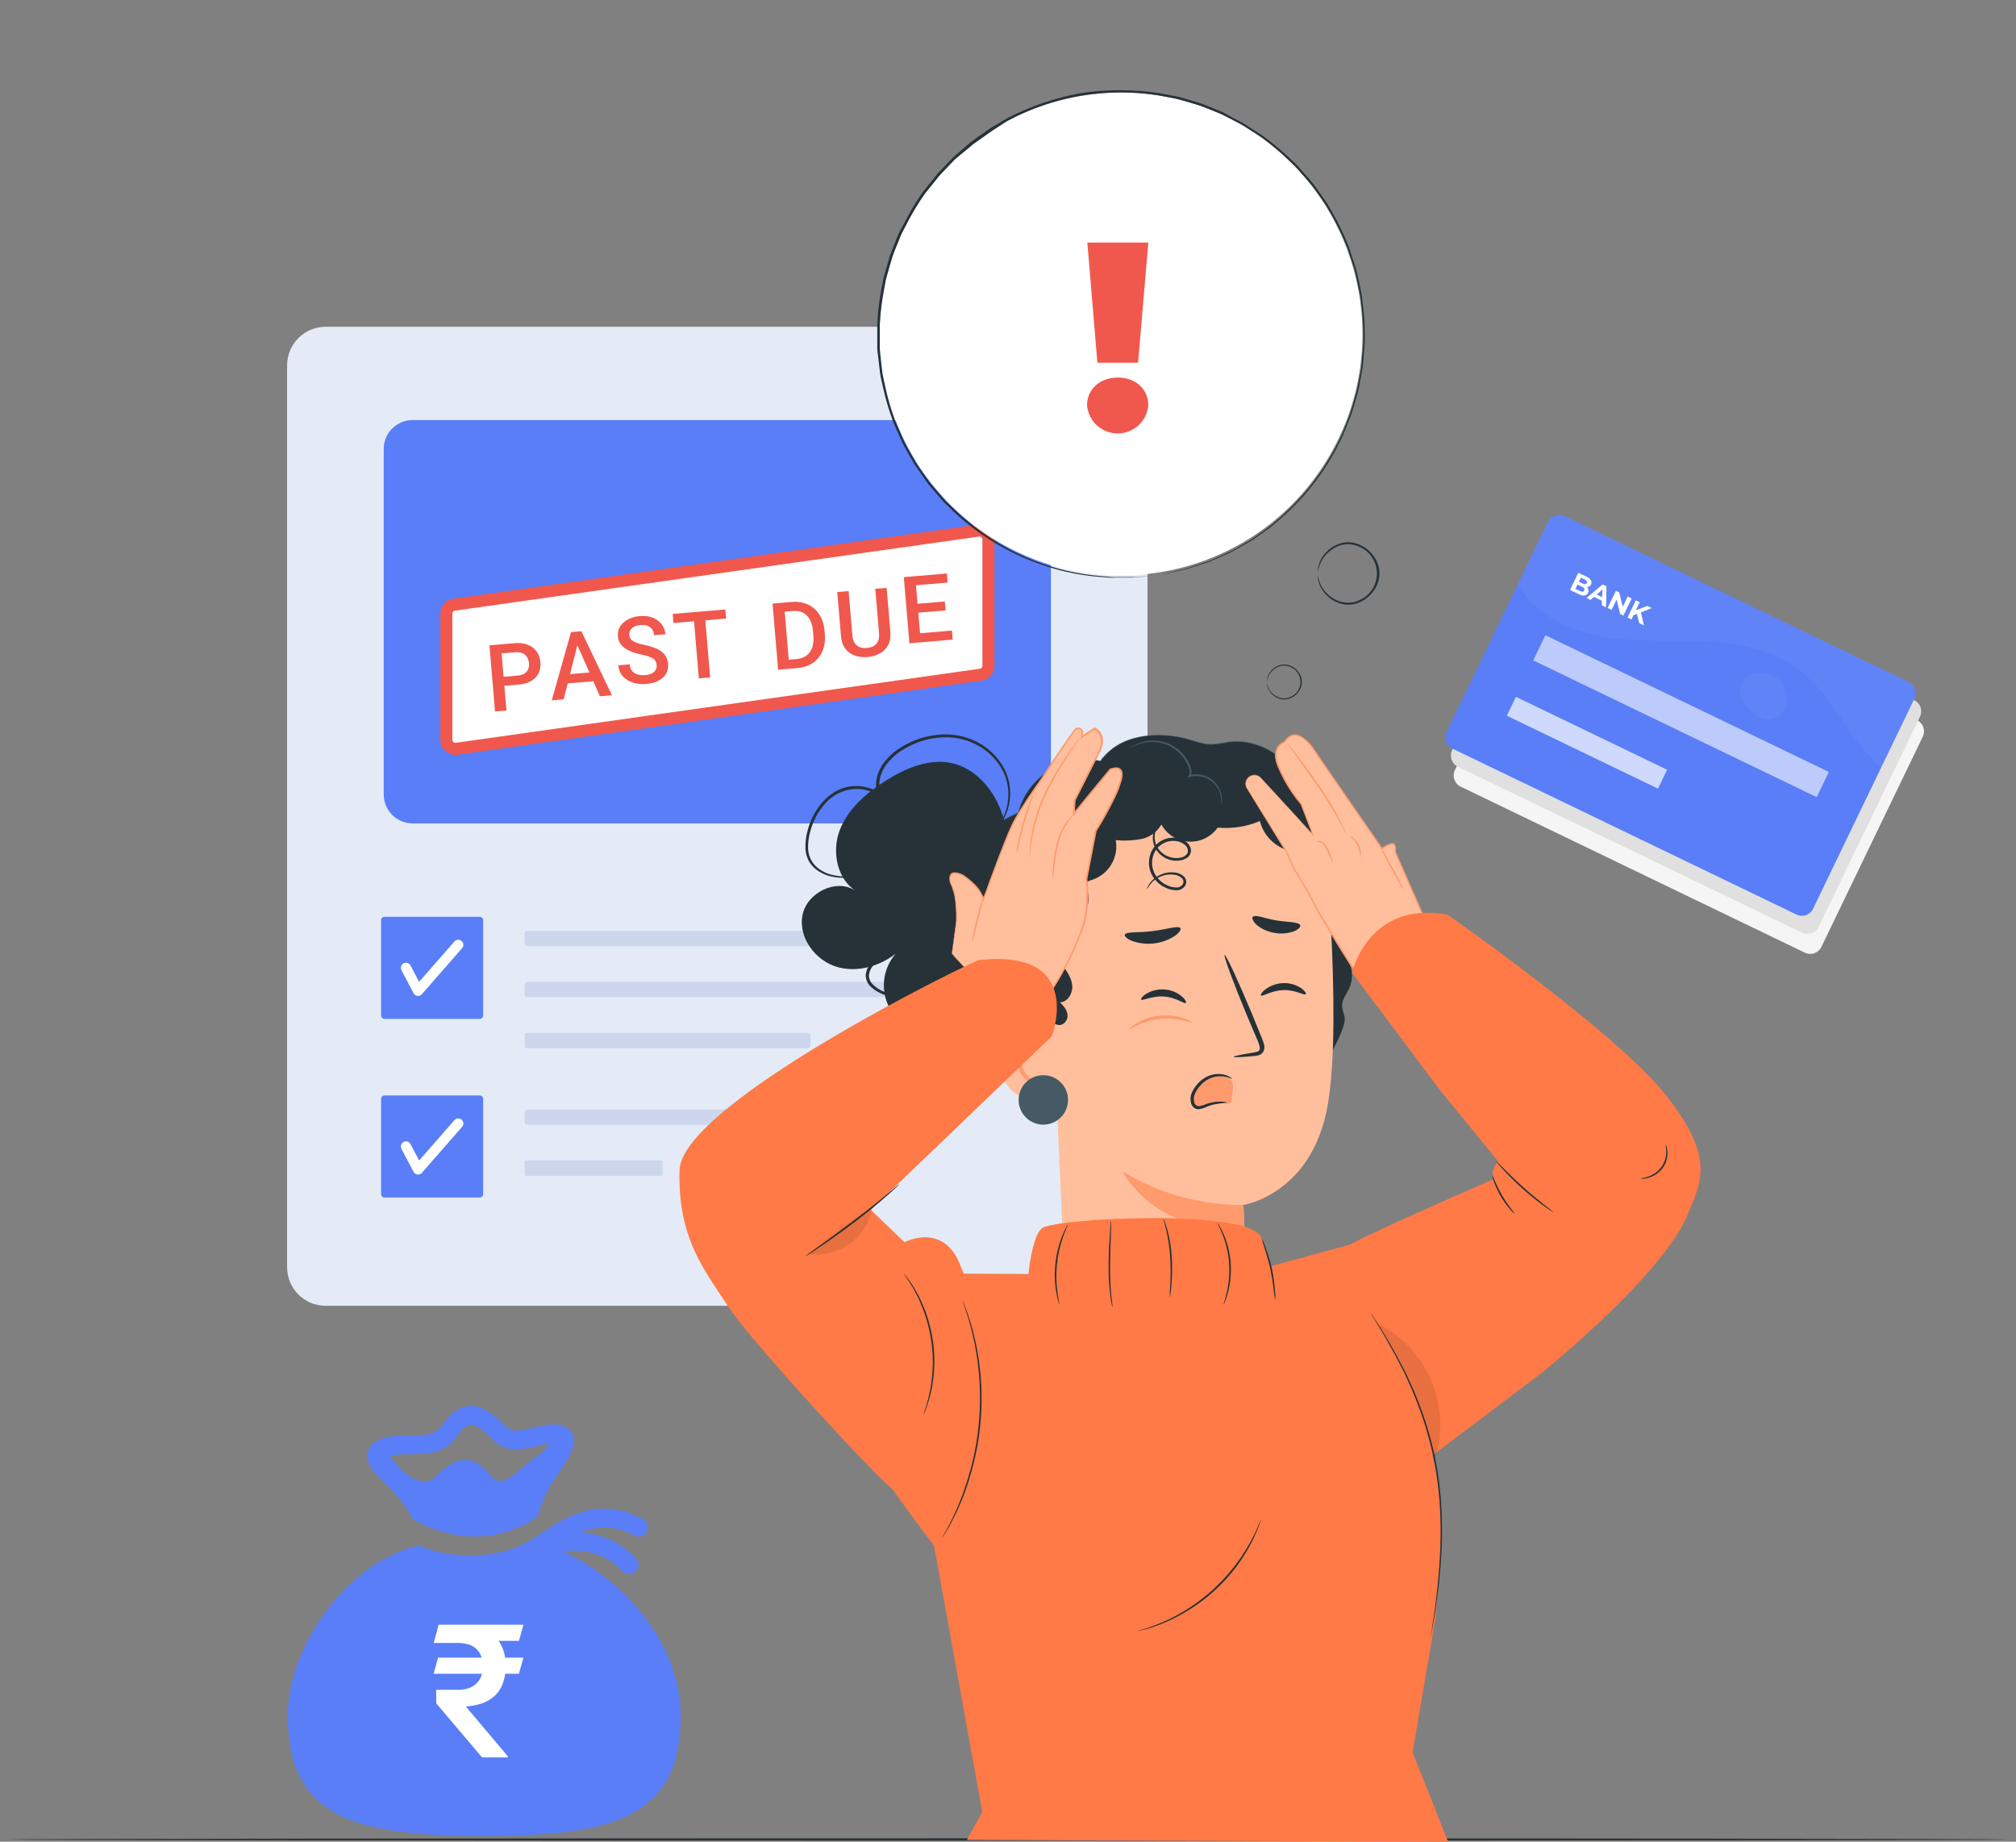 <svg width="208" height="190" viewBox="0 0 208 190" fill="none" xmlns="http://www.w3.org/2000/svg">
<rect x="0" y="0" width="208" height="190" fill="#808080" stroke="none"/>
<path fill-rule="evenodd" clip-rule="evenodd" d="M104.694 34H103.036V27.606C103.036 26.859 102.301 26.252 101.397 26.252C100.494 26.252 99.759 26.859 99.759 27.606V34H98.101V27.606C98.101 25.945 99.58 24.594 101.397 24.594C103.215 24.594 104.694 25.945 104.694 27.606V34Z" fill="#597EF7"/>
<path fill-rule="evenodd" clip-rule="evenodd" d="M114.416 134.712H33.603C31.404 134.712 29.622 132.93 29.622 130.731V37.692C29.622 35.493 31.404 33.712 33.603 33.712H114.416C116.614 33.712 118.396 35.493 118.396 37.692V130.731C118.396 132.93 116.614 134.712 114.416 134.712Z" fill="#E4EBF7"/>
<path fill-rule="evenodd" clip-rule="evenodd" d="M102.719 41.083C101.63 41.083 100.745 40.256 100.745 39.241V30.163C100.745 29.705 101.116 29.334 101.574 29.334C102.031 29.334 102.402 29.705 102.402 30.163V39.241C102.402 39.314 102.529 39.425 102.719 39.425C102.91 39.425 103.036 39.314 103.036 39.241V34C103.036 33.543 103.407 33.172 103.865 33.172C104.323 33.172 104.694 33.543 104.694 34V39.241C104.694 40.256 103.808 41.083 102.719 41.083Z" fill="#597EF7"/>
<path fill-rule="evenodd" clip-rule="evenodd" d="M49.488 105.112H39.681C39.481 105.112 39.319 104.95 39.319 104.75V94.942C39.319 94.742 39.481 94.58 39.681 94.58H49.488C49.688 94.58 49.851 94.742 49.851 94.942V104.75C49.851 104.95 49.688 105.112 49.488 105.112Z" fill="#597EF7"/>
<path fill-rule="evenodd" clip-rule="evenodd" d="M43.133 102.742C43.112 102.742 43.092 102.741 43.071 102.738C42.898 102.718 42.747 102.614 42.666 102.46L41.422 100.09C41.287 99.833 41.387 99.514 41.644 99.379C41.903 99.244 42.221 99.344 42.355 99.601L43.242 101.291L46.883 97.129C47.076 96.909 47.408 96.888 47.627 97.079C47.846 97.271 47.868 97.604 47.676 97.823L43.529 102.562C43.429 102.677 43.284 102.742 43.133 102.742Z" fill="white"/>
<path fill-rule="evenodd" clip-rule="evenodd" d="M97.567 97.608H54.403C54.253 97.608 54.132 97.486 54.132 97.336V96.3C54.132 96.15 54.253 96.028 54.403 96.028H97.567C97.717 96.028 97.839 96.15 97.839 96.3V97.336C97.839 97.486 97.717 97.608 97.567 97.608Z" fill="#CCD7EE"/>
<path fill-rule="evenodd" clip-rule="evenodd" d="M97.567 102.873H54.403C54.253 102.873 54.132 102.751 54.132 102.601V101.565C54.132 101.415 54.253 101.293 54.403 101.293H97.567C97.717 101.293 97.839 101.415 97.839 101.565V102.601C97.839 102.751 97.717 102.873 97.567 102.873Z" fill="#CCD7EE"/>
<path fill-rule="evenodd" clip-rule="evenodd" d="M49.488 123.543H39.681C39.481 123.543 39.319 123.38 39.319 123.18V113.373C39.319 113.173 39.481 113.011 39.681 113.011H49.488C49.688 113.011 49.851 113.173 49.851 113.373V123.18C49.851 123.38 49.688 123.543 49.488 123.543Z" fill="#597EF7"/>
<path fill-rule="evenodd" clip-rule="evenodd" d="M43.133 121.173C43.112 121.173 43.092 121.172 43.071 121.17C42.898 121.149 42.747 121.045 42.666 120.891L41.422 118.522C41.287 118.264 41.387 117.946 41.644 117.81C41.903 117.676 42.221 117.775 42.355 118.032L43.242 119.722L46.883 115.561C47.076 115.34 47.408 115.319 47.627 115.511C47.846 115.703 47.868 116.035 47.676 116.254L43.529 120.993C43.429 121.108 43.284 121.173 43.133 121.173Z" fill="white"/>
<path fill-rule="evenodd" clip-rule="evenodd" d="M97.567 116.038H54.403C54.253 116.038 54.132 115.917 54.132 115.767V114.731C54.132 114.58 54.253 114.459 54.403 114.459H97.567C97.717 114.459 97.839 114.58 97.839 114.731V115.767C97.839 115.917 97.717 116.038 97.567 116.038Z" fill="#CCD7EE"/>
<path fill-rule="evenodd" clip-rule="evenodd" d="M68.195 121.304H54.287C54.201 121.304 54.132 121.235 54.132 121.149V119.88C54.132 119.794 54.201 119.725 54.287 119.725H68.195C68.28 119.725 68.35 119.794 68.35 119.88V121.149C68.35 121.235 68.28 121.304 68.195 121.304Z" fill="#CCD7EE"/>
<path fill-rule="evenodd" clip-rule="evenodd" d="M83.398 108.139H54.355C54.231 108.139 54.132 108.039 54.132 107.916V106.783C54.132 106.659 54.231 106.559 54.355 106.559H83.398C83.521 106.559 83.621 106.659 83.621 106.783V107.916C83.621 108.039 83.521 108.139 83.398 108.139Z" fill="#CCD7EE"/>
<path fill-rule="evenodd" clip-rule="evenodd" d="M42.574 84.945C40.926 84.945 39.589 83.608 39.589 81.96V46.32C39.589 44.671 40.926 43.335 42.574 43.335H105.445C107.094 43.335 108.43 44.671 108.43 46.32V81.96C108.43 83.608 107.094 84.945 105.445 84.945H42.574Z" fill="#597EF7"/>
<path fill-rule="evenodd" clip-rule="evenodd" d="M72.493 63.044C72.257 63.363 72.14 63.716 72.14 64.111C72.14 64.312 72.182 64.464 72.266 64.564C72.35 64.673 72.476 64.732 72.661 64.732C72.82 64.732 72.98 64.673 73.131 64.556C73.299 64.422 73.416 64.245 73.484 64.035L73.652 63.431C73.719 63.187 73.752 63.036 73.752 62.985C73.752 62.859 73.702 62.759 73.618 62.683C73.534 62.599 73.433 62.566 73.324 62.566C73.005 62.566 72.728 62.725 72.493 63.044ZM75.365 61.272C75.81 61.743 76.037 62.322 76.037 63.011C76.037 63.599 75.843 64.144 75.474 64.648C75.096 65.144 74.668 65.396 74.181 65.396C73.828 65.396 73.626 65.219 73.568 64.875C73.324 65.228 72.997 65.404 72.593 65.404C72.215 65.404 71.913 65.278 71.678 65.026C71.443 64.774 71.325 64.455 71.325 64.077C71.325 63.489 71.502 62.977 71.871 62.523C72.232 62.062 72.669 61.835 73.173 61.835C73.534 61.835 73.786 62.028 73.937 62.414L74.055 61.995H74.802L74.231 64.044C74.147 64.346 74.105 64.531 74.105 64.606C74.105 64.715 74.164 64.774 74.29 64.774C74.525 64.774 74.76 64.615 74.995 64.312C75.264 63.96 75.398 63.523 75.398 63.019C75.398 62.499 75.214 62.053 74.844 61.692C74.433 61.289 73.878 61.096 73.173 61.096C72.417 61.096 71.821 61.331 71.367 61.81C70.914 62.28 70.696 62.893 70.696 63.64C70.696 64.464 70.931 65.093 71.409 65.513C71.846 65.9 72.476 66.093 73.29 66.093C73.836 66.093 74.298 66 74.684 65.832C75.037 65.665 75.314 65.438 75.533 65.135H76.322C76.028 65.665 75.591 66.067 75.02 66.336C74.5 66.571 73.929 66.689 73.29 66.689C72.215 66.689 71.376 66.412 70.779 65.858C70.183 65.303 69.889 64.548 69.889 63.607C69.889 62.734 70.175 62.003 70.754 61.415C71.376 60.777 72.199 60.458 73.223 60.458C74.13 60.458 74.844 60.727 75.365 61.272Z" fill="#597EF7"/>
<path d="M46.05 63.304C46.05 62.839 46.391 62.446 46.851 62.381L100.917 54.741C101.478 54.662 101.98 55.097 101.98 55.664V68.683C101.98 69.148 101.638 69.541 101.178 69.606L47.112 77.246C46.551 77.325 46.05 76.89 46.05 76.323V63.304Z" fill="white" stroke="#F0584D" stroke-width="1.243"/>
<path d="M53.452 70.632L51.676 70.782L51.597 69.85L53.373 69.699C53.682 69.673 53.928 69.602 54.11 69.486C54.292 69.37 54.42 69.221 54.492 69.038C54.568 68.853 54.596 68.646 54.577 68.418C54.559 68.202 54.496 68.004 54.39 67.824C54.286 67.641 54.134 67.5 53.934 67.4C53.733 67.301 53.478 67.264 53.169 67.29L51.754 67.41L52.252 73.297L51.076 73.396L50.498 66.573L53.09 66.353C53.618 66.308 54.074 66.364 54.459 66.52C54.846 66.673 55.151 66.906 55.372 67.217C55.593 67.526 55.722 67.889 55.757 68.308C55.794 68.749 55.73 69.135 55.562 69.467C55.395 69.799 55.133 70.065 54.776 70.265C54.421 70.465 53.98 70.587 53.452 70.632Z" fill="#F0584D"/>
<path d="M82.266 68.923L80.809 69.047L80.739 68.113L82.187 67.991C82.609 67.955 82.954 67.833 83.223 67.624C83.495 67.416 83.688 67.133 83.803 66.778C83.92 66.421 83.959 66.006 83.919 65.531L83.888 65.161C83.856 64.792 83.787 64.469 83.678 64.192C83.573 63.915 83.431 63.686 83.252 63.506C83.076 63.326 82.867 63.196 82.624 63.115C82.385 63.035 82.113 63.008 81.81 63.033L80.282 63.163L80.203 62.225L81.731 62.096C82.184 62.058 82.604 62.099 82.992 62.221C83.38 62.339 83.721 62.529 84.017 62.79C84.316 63.051 84.556 63.374 84.737 63.758C84.917 64.142 85.028 64.58 85.07 65.07L85.1 65.431C85.141 65.922 85.106 66.372 84.992 66.781C84.879 67.19 84.697 67.548 84.446 67.856C84.195 68.16 83.885 68.405 83.517 68.591C83.152 68.773 82.735 68.884 82.266 68.923ZM80.882 62.168L81.46 68.992L80.284 69.091L79.706 62.267L80.882 62.168Z" fill="#F0584D"/>
<path d="M59.694 66.061L58.156 72.148L56.924 72.252L58.914 65.211L59.702 65.144L59.694 66.061ZM61.901 71.831L59.357 66.089L59.191 65.188L59.983 65.121L63.138 71.726L61.901 71.831ZM61.588 69.308L61.667 70.241L57.955 70.555L57.876 69.623L61.588 69.308Z" fill="#F0584D"/>
<path d="M90.307 60.747L91.478 60.648L91.865 65.208C91.909 65.727 91.833 66.17 91.637 66.539C91.442 66.908 91.158 67.198 90.786 67.409C90.416 67.617 89.994 67.74 89.519 67.781C89.029 67.822 88.584 67.772 88.185 67.629C87.785 67.484 87.46 67.246 87.209 66.914C86.96 66.583 86.814 66.158 86.77 65.639L86.384 61.079L87.556 60.98L87.942 65.54C87.97 65.868 88.049 66.134 88.179 66.337C88.309 66.536 88.482 66.677 88.697 66.76C88.911 66.843 89.159 66.872 89.44 66.848C89.722 66.824 89.96 66.754 90.154 66.637C90.352 66.519 90.498 66.351 90.593 66.132C90.687 65.91 90.721 65.635 90.693 65.307L90.307 60.747Z" fill="#F0584D"/>
<path d="M67.751 68.607C67.739 68.466 67.706 68.343 67.653 68.238C67.603 68.132 67.522 68.038 67.408 67.956C67.294 67.875 67.136 67.8 66.936 67.732C66.738 67.661 66.486 67.592 66.182 67.527C65.849 67.454 65.539 67.369 65.254 67.27C64.972 67.168 64.722 67.045 64.505 66.899C64.288 66.751 64.114 66.575 63.984 66.372C63.853 66.166 63.776 65.923 63.752 65.641C63.728 65.364 63.765 65.106 63.861 64.868C63.96 64.629 64.111 64.418 64.312 64.235C64.517 64.047 64.764 63.896 65.053 63.78C65.342 63.661 65.666 63.587 66.025 63.556C66.531 63.513 66.975 63.57 67.356 63.727C67.741 63.883 68.045 64.111 68.269 64.409C68.495 64.708 68.625 65.048 68.657 65.429L67.49 65.528C67.471 65.303 67.406 65.109 67.294 64.945C67.186 64.778 67.031 64.653 66.828 64.569C66.629 64.485 66.383 64.456 66.089 64.481C65.811 64.504 65.584 64.566 65.406 64.666C65.229 64.766 65.101 64.892 65.023 65.043C64.944 65.194 64.913 65.361 64.928 65.542C64.939 65.67 64.979 65.785 65.047 65.886C65.115 65.984 65.214 66.073 65.344 66.153C65.473 66.231 65.633 66.3 65.824 66.363C66.015 66.425 66.238 66.482 66.494 66.533C66.882 66.613 67.222 66.71 67.515 66.824C67.807 66.934 68.055 67.068 68.257 67.224C68.459 67.38 68.616 67.563 68.728 67.774C68.84 67.981 68.908 68.223 68.931 68.498C68.955 68.785 68.919 69.049 68.823 69.29C68.727 69.528 68.578 69.737 68.376 69.918C68.177 70.096 67.932 70.241 67.639 70.354C67.349 70.463 67.022 70.533 66.656 70.564C66.328 70.592 66.001 70.576 65.675 70.515C65.352 70.454 65.053 70.346 64.779 70.19C64.504 70.031 64.279 69.823 64.103 69.567C63.927 69.308 63.824 68.998 63.793 68.635L64.969 68.536C64.988 68.758 65.042 68.943 65.13 69.093C65.221 69.243 65.34 69.362 65.486 69.45C65.631 69.535 65.797 69.594 65.982 69.625C66.17 69.657 66.369 69.663 66.578 69.646C66.853 69.622 67.08 69.564 67.257 69.47C67.438 69.376 67.57 69.255 67.651 69.106C67.733 68.958 67.766 68.791 67.751 68.607Z" fill="#F0584D"/>
<path d="M98.215 65.052L98.294 65.985L94.671 66.291L94.592 65.359L98.215 65.052ZM94.426 59.44L95.004 66.263L93.828 66.363L93.25 59.539L94.426 59.44ZM97.484 62.051L97.562 62.969L94.412 63.236L94.335 62.317L97.484 62.051ZM97.693 59.163L97.772 60.1L94.173 60.405L94.093 59.468L97.693 59.163Z" fill="#F0584D"/>
<path d="M72.692 63.056L73.269 69.88L72.102 69.979L71.525 63.155L72.692 63.056ZM74.833 62.875L74.913 63.812L69.481 64.272L69.402 63.335L74.833 62.875Z" fill="#F0584D"/>
<path d="M207.17 189.767C207.17 189.837 160.976 189.887 104.005 189.887C47.034 189.887 0.83 189.832 0.83 189.767C0.83 189.703 47.015 189.647 104.005 189.647C160.994 189.647 207.17 189.703 207.17 189.767Z" fill="#263238"/>
<path d="M136.539 48.04C144.04 36.511 140.775 21.084 129.246 13.583C117.717 6.081 102.29 9.347 94.789 20.875C87.288 32.404 90.553 47.831 102.082 55.333C113.611 62.834 129.038 59.569 136.539 48.04Z" fill="white"/>
<path d="M135.955 59.141C135.955 59.141 135.955 58.871 136.117 58.409C136.329 57.766 136.733 57.203 137.275 56.796C137.639 56.507 138.063 56.302 138.516 56.196C139.033 56.091 139.568 56.139 140.058 56.334C140.63 56.535 141.127 56.905 141.485 57.394C141.842 57.884 142.043 58.471 142.061 59.077C142.078 59.682 141.912 60.28 141.583 60.789C141.254 61.299 140.779 61.696 140.22 61.93C139.74 62.151 139.207 62.228 138.684 62.152C138.228 62.081 137.794 61.909 137.413 61.648C136.85 61.272 136.416 60.735 136.165 60.107C136.086 59.868 136.02 59.626 135.967 59.381C135.967 59.381 135.967 59.453 135.967 59.579C135.969 59.66 135.981 59.741 136.003 59.819C136.018 59.927 136.044 60.034 136.081 60.137C136.273 60.701 136.614 61.204 137.066 61.592C137.519 61.98 138.067 62.24 138.654 62.344C139.214 62.436 139.788 62.358 140.304 62.122C140.876 61.87 141.368 61.465 141.725 60.953C142.132 60.41 142.342 59.746 142.322 59.068C142.303 58.391 142.054 57.74 141.617 57.222C141.233 56.73 140.72 56.355 140.136 56.136C139.607 55.929 139.028 55.886 138.474 56.01C137.895 56.15 137.364 56.441 136.935 56.855C136.506 57.268 136.194 57.788 136.033 58.361C136.002 58.467 135.98 58.576 135.967 58.685C135.959 58.763 135.959 58.841 135.967 58.919C135.955 58.992 135.951 59.067 135.955 59.141Z" fill="#263238"/>
<path d="M130.716 70.344C130.716 70.344 130.716 70.192 130.807 69.934C130.928 69.573 131.156 69.258 131.463 69.03C131.67 68.868 131.91 68.753 132.166 68.694C132.459 68.635 132.762 68.662 133.039 68.771C133.363 68.884 133.645 69.091 133.848 69.365C134.05 69.639 134.164 69.968 134.174 70.307C134.184 70.647 134.089 70.981 133.903 71.267C133.717 71.552 133.448 71.775 133.131 71.906C132.859 72.03 132.557 72.073 132.261 72.03C132.003 71.99 131.757 71.894 131.541 71.748C131.223 71.537 130.977 71.236 130.835 70.885C130.79 70.751 130.753 70.615 130.722 70.478C130.722 70.478 130.722 70.518 130.722 70.589C130.724 70.634 130.731 70.679 130.743 70.723C130.751 70.784 130.766 70.844 130.787 70.901C130.896 71.217 131.089 71.499 131.345 71.716C131.601 71.934 131.912 72.079 132.244 72.138C132.561 72.189 132.887 72.146 133.179 72.013C133.503 71.872 133.781 71.646 133.984 71.358C134.214 71.054 134.333 70.682 134.322 70.303C134.311 69.923 134.17 69.559 133.923 69.268C133.705 68.993 133.414 68.783 133.084 68.66C132.784 68.544 132.456 68.52 132.142 68.59C131.815 68.668 131.514 68.831 131.271 69.063C131.028 69.294 130.851 69.585 130.76 69.907C130.742 69.966 130.73 70.027 130.722 70.088C130.718 70.132 130.718 70.176 130.722 70.219C130.715 70.26 130.713 70.302 130.716 70.344Z" fill="#263238"/>
<path d="M119.814 59.273C119.814 59.273 119.676 59.273 119.406 59.309L118.207 59.435L117.337 59.531C117.013 59.531 116.659 59.531 116.275 59.531H115.039C114.811 59.539 114.582 59.529 114.356 59.501L113.636 59.435C111.223 59.248 108.853 58.696 106.606 57.798C103.631 56.619 100.911 54.88 98.592 52.675L97.615 51.74C97.309 51.404 97.015 51.05 96.715 50.702L96.253 50.168C96.097 49.992 95.951 49.808 95.815 49.616L94.993 48.477C94.855 48.279 94.711 48.081 94.573 47.877L94.213 47.235C93.968 46.809 93.722 46.371 93.476 45.933C93.23 45.495 93.056 45.01 92.84 44.548C92.738 44.314 92.636 44.074 92.528 43.84C92.48 43.72 92.42 43.606 92.378 43.48L92.252 43.114C91.891 42.115 91.596 41.093 91.37 40.055C91.262 39.527 91.124 38.999 91.04 38.459C90.956 37.92 90.915 37.368 90.855 36.816C90.825 36.54 90.776 36.264 90.77 35.982C90.764 35.7 90.77 35.418 90.77 35.136C90.77 34.573 90.77 34.009 90.77 33.439C90.834 32.281 90.974 31.129 91.19 29.99L91.352 29.12C91.352 28.976 91.4 28.832 91.436 28.688L91.562 28.262C91.724 27.663 91.892 27.117 92.06 26.541C92.228 25.965 92.504 25.419 92.72 24.855C92.84 24.573 92.936 24.256 93.074 24.01L93.5 23.194C94.062 22.088 94.699 21.022 95.407 20.003L96.607 18.521L96.901 18.149C97.003 18.029 97.117 17.915 97.225 17.801L97.884 17.112L98.55 16.416L99.276 15.816L100.014 15.216L100.38 14.898C100.506 14.802 100.644 14.712 100.776 14.616L102.371 13.489L103.991 12.439C108.748 9.899 114.206 8.985 119.532 9.836L121.47 10.202L123.347 10.748L123.815 10.886L124.265 11.065L125.164 11.425L126.058 11.785L126.91 12.229L127.762 12.667L128.182 12.883L128.577 13.141L130.167 14.166C131.168 14.901 132.118 15.703 133.01 16.566L133.676 17.202C133.898 17.412 134.078 17.657 134.276 17.885C134.672 18.347 135.08 18.791 135.475 19.265L136.507 20.729L136.765 21.095C136.843 21.22 136.915 21.346 136.987 21.478L137.425 22.246C137.995 23.255 138.5 24.298 138.936 25.371C139.14 25.899 139.302 26.451 139.482 26.985C139.572 27.249 139.656 27.519 139.746 27.782C139.836 28.047 139.872 28.328 139.938 28.598C140.058 29.138 140.172 29.678 140.292 30.218C140.412 30.758 140.43 31.297 140.502 31.831C140.625 32.886 140.677 33.948 140.658 35.01V35.4C140.658 35.532 140.658 35.658 140.628 35.79C140.628 36.048 140.586 36.3 140.562 36.558C140.514 37.068 140.496 37.578 140.418 38.075C140.34 38.573 140.232 39.059 140.142 39.545C140.094 39.791 140.052 40.031 140.004 40.271L139.806 40.973C139.674 41.441 139.536 41.902 139.404 42.358C139.344 42.586 139.266 42.809 139.17 43.024C139.08 43.246 138.996 43.462 138.912 43.678C138.733 44.104 138.577 44.542 138.391 44.956C138.205 45.369 137.977 45.759 137.791 46.155C136.298 48.992 134.277 51.517 131.835 53.593C131.565 53.821 131.307 54.055 131.043 54.271L130.227 54.871L129.435 55.428C129.309 55.519 129.183 55.614 129.051 55.692L128.655 55.92L127.15 56.784C126.658 57.042 126.166 57.234 125.716 57.444L125.056 57.738C124.853 57.841 124.64 57.925 124.421 57.99L123.221 58.38C122.855 58.5 122.519 58.626 122.207 58.709L121.356 58.901L120.192 59.171L119.796 59.267L120.192 59.195L121.362 58.95L122.225 58.764C122.537 58.679 122.873 58.56 123.239 58.446L124.439 58.068C124.657 58.002 124.87 57.918 125.074 57.816L125.74 57.528C126.196 57.318 126.694 57.132 127.18 56.874L128.697 56.016L129.099 55.788C129.237 55.71 129.357 55.614 129.489 55.525L130.281 54.967L131.109 54.367C131.373 54.151 131.637 53.923 131.907 53.689C134.369 51.612 136.406 49.078 137.905 46.227L138.505 45.028C138.691 44.608 138.852 44.17 139.026 43.738C139.116 43.522 139.206 43.306 139.29 43.084C139.386 42.866 139.467 42.642 139.53 42.412L139.938 41.021C140.004 40.787 140.076 40.553 140.142 40.313C140.208 40.073 140.232 39.827 140.28 39.581C140.37 39.095 140.466 38.603 140.556 38.099C140.646 37.596 140.658 37.086 140.712 36.576C140.712 36.318 140.754 36.054 140.778 35.796C140.778 35.67 140.778 35.538 140.808 35.406V35.01C140.83 33.942 140.778 32.874 140.652 31.813C140.586 31.273 140.55 30.722 140.448 30.182C140.346 29.642 140.214 29.096 140.094 28.55C140.028 28.274 139.986 27.998 139.902 27.729C139.818 27.459 139.728 27.189 139.638 26.919C139.452 26.385 139.296 25.833 139.092 25.293C138.658 24.208 138.153 23.152 137.581 22.132L137.143 21.358C137.065 21.232 136.999 21.095 136.915 20.968L136.657 20.603L135.619 19.127C135.248 18.647 134.834 18.197 134.42 17.73C134.216 17.502 134.03 17.256 133.82 17.046L133.148 16.404C132.246 15.543 131.288 14.741 130.281 14.005L128.679 12.973L128.278 12.715L127.852 12.487L126.994 12.049L126.184 11.581L125.278 11.215L124.385 10.85L123.929 10.669L123.461 10.532L121.566 9.98L119.586 9.608C116.914 9.206 114.197 9.206 111.524 9.608C108.867 10.085 106.297 10.961 103.901 12.205L102.191 13.219L100.584 14.352C100.452 14.448 100.314 14.538 100.182 14.64L99.81 14.958L99.072 15.6L98.34 16.236L97.668 16.938L97.003 17.634C96.895 17.747 96.781 17.861 96.673 17.981L96.379 18.359L95.179 19.853C94.469 20.883 93.828 21.959 93.26 23.074L92.822 23.884C92.678 24.154 92.582 24.448 92.462 24.729C92.246 25.329 92 25.863 91.802 26.433L91.298 28.172L91.172 28.598C91.136 28.748 91.112 28.892 91.088 29.042C91.034 29.33 90.974 29.642 90.921 29.912C90.708 31.061 90.572 32.224 90.513 33.391C90.513 33.991 90.513 34.543 90.513 35.106C90.513 35.394 90.513 35.706 90.513 35.958C90.513 36.21 90.573 36.516 90.603 36.798C90.668 37.356 90.728 37.908 90.794 38.453C90.861 38.999 91.022 39.533 91.13 40.061C91.358 41.108 91.656 42.138 92.024 43.144L92.15 43.516C92.192 43.636 92.252 43.756 92.306 43.876C92.408 44.116 92.516 44.35 92.618 44.59C92.84 45.057 93.02 45.537 93.26 45.981L94.004 47.295L94.375 47.943C94.513 48.147 94.657 48.344 94.795 48.542L95.635 49.742C95.768 49.94 95.917 50.126 96.079 50.3C96.235 50.48 96.385 50.66 96.541 50.834C96.847 51.188 97.141 51.548 97.453 51.877L98.436 52.819C100.787 55.027 103.543 56.758 106.552 57.918C108.812 58.81 111.195 59.352 113.618 59.525L114.344 59.585C114.571 59.603 114.8 59.603 115.027 59.585H116.269C116.653 59.585 117.007 59.585 117.331 59.555L118.207 59.453L119.406 59.303L119.814 59.273Z" fill="#263238"/>
<path d="M112.154 41.818C112.154 40.175 113.462 38.951 115.327 38.951C117.193 38.951 118.477 40.151 118.477 41.818C118.408 42.609 118.045 43.346 117.46 43.882C116.874 44.418 116.109 44.716 115.316 44.716C114.522 44.716 113.757 44.418 113.171 43.882C112.586 43.346 112.223 42.609 112.154 41.818ZM112.184 25.023H118.477L117.421 37.416H113.222L112.184 25.023Z" fill="#F0584D"/>
<path d="M101.61 88.786C99.36 89.516 98.901 91.336 98.423 92.857C97.419 96.124 98.547 100.959 100.377 103.847C102.207 106.735 104.202 108.204 107.593 108.692C107.704 103.505 107.81 98.318 107.912 93.131L101.61 88.786Z" fill="#FF7A46"/>
<path d="M139.991 93.417C139.916 93.173 139.803 92.941 139.656 92.732C139.522 92.522 139.337 92.273 139.159 91.957C138.961 91.59 138.843 91.185 138.814 90.769C138.783 90.246 138.797 89.721 138.856 89.2C138.929 88.575 138.918 87.942 138.824 87.32C138.619 86.204 138.06 85.183 137.23 84.41C136.918 84.133 136.585 83.881 136.233 83.657C135.871 83.43 135.548 83.146 135.276 82.816C135.029 82.444 134.831 82.041 134.687 81.618C133.93 79.74 132.529 78.194 130.734 77.257C130.25 77.007 129.741 76.81 129.214 76.671C128.67 76.535 128.111 76.467 127.55 76.467C127.264 76.472 126.979 76.493 126.696 76.527C126.409 76.569 126.132 76.626 125.848 76.674C125.29 76.792 124.713 76.792 124.155 76.674C123.588 76.556 123.033 76.355 122.45 76.196C121.861 76.041 121.261 75.934 120.656 75.877C120.038 75.812 119.417 75.801 118.797 75.842C118.167 75.887 117.542 75.993 116.933 76.161C115.675 76.495 114.553 77.212 113.723 78.213L113.487 78.532L113.586 78.494C111.742 78.127 109.828 78.478 108.236 79.477C106.644 80.476 105.493 82.045 105.021 83.865L105.072 83.801C104.305 84.139 103.56 84.524 102.841 84.955C102.138 85.375 101.518 85.92 101.011 86.564C100.538 87.201 100.247 87.955 100.17 88.745C100.081 89.51 100.291 90.279 100.756 90.893V90.788C99.897 91.661 99.371 92.808 99.271 94.029C99.156 95.122 99.379 96.223 99.909 97.185C100.033 97.407 100.172 97.62 100.326 97.822C100.48 98.003 100.624 98.193 100.756 98.39C100.883 98.58 100.958 98.799 100.976 99.027C100.986 99.246 100.979 99.466 100.954 99.684C100.877 100.485 100.893 101.293 101.002 102.09C101.083 102.737 101.29 103.362 101.611 103.93C101.851 104.346 102.185 104.7 102.586 104.966C102.905 105.185 103.201 105.284 103.36 105.389C103.444 105.445 103.521 105.51 103.59 105.584C103.534 105.499 103.462 105.426 103.376 105.37C103.217 105.243 102.927 105.147 102.615 104.927C102.222 104.66 101.895 104.307 101.658 103.895C101.35 103.332 101.153 102.715 101.078 102.078C100.978 101.287 100.969 100.487 101.053 99.694C101.081 99.469 101.089 99.243 101.078 99.018C101.058 98.776 100.978 98.542 100.846 98.339C100.71 98.137 100.565 97.942 100.409 97.755C100.26 97.56 100.126 97.355 100.007 97.14C99.499 96.199 99.29 95.125 99.408 94.061C99.51 92.875 100.025 91.762 100.862 90.915L100.913 90.867L100.868 90.81C100.431 90.228 100.236 89.499 100.323 88.776C100.398 88.017 100.68 87.292 101.139 86.682C101.633 86.058 102.236 85.528 102.921 85.121C103.64 84.695 104.385 84.315 105.152 83.983L105.193 83.963V83.919C105.656 82.149 106.777 80.623 108.328 79.652C109.878 78.681 111.741 78.338 113.535 78.695L113.595 78.71L113.637 78.656L113.866 78.357C114.67 77.378 115.758 76.674 116.98 76.342C117.577 76.178 118.187 76.071 118.804 76.023C119.412 75.983 120.023 75.994 120.63 76.055C121.225 76.114 121.815 76.221 122.393 76.374C122.97 76.521 123.527 76.731 124.111 76.852C124.402 76.915 124.699 76.948 124.997 76.951C125.291 76.947 125.584 76.918 125.873 76.865C126.157 76.814 126.438 76.757 126.715 76.715C126.99 76.681 127.267 76.661 127.544 76.655C128.09 76.655 128.635 76.72 129.166 76.849C129.68 76.985 130.178 77.177 130.651 77.42C132.42 78.336 133.802 79.854 134.55 81.7C134.7 82.136 134.906 82.549 135.165 82.931C135.446 83.271 135.781 83.564 136.156 83.798C136.504 84.015 136.834 84.261 137.141 84.534C137.427 84.796 137.681 85.09 137.9 85.41C138.302 86 138.579 86.666 138.712 87.368C138.81 87.981 138.826 88.605 138.76 89.223C138.704 89.752 138.696 90.285 138.735 90.816C138.77 91.241 138.896 91.653 139.104 92.025C139.289 92.343 139.481 92.585 139.618 92.793C139.724 92.949 139.82 93.112 139.905 93.28C139.965 93.357 139.987 93.417 139.991 93.417Z" fill="#455A64"/>
<path d="M106.207 84.401C106.268 84.487 106.342 84.564 106.427 84.627C106.646 84.822 106.885 84.992 107.141 85.134C107.532 85.356 107.968 85.489 108.416 85.523C108.987 85.574 109.556 85.408 110.01 85.057L109.87 85.035L110.054 85.296C110.121 85.382 110.195 85.465 110.268 85.548C110.702 86.007 111.243 86.35 111.843 86.546C112.328 86.711 112.841 86.78 113.353 86.75C113.696 86.726 114.033 86.652 114.354 86.53C114.468 86.487 114.576 86.428 114.673 86.355C114.24 86.497 113.79 86.584 113.334 86.613C112.842 86.625 112.351 86.546 111.887 86.38C111.32 86.186 110.809 85.858 110.395 85.424C110.325 85.344 110.255 85.268 110.191 85.188L110.016 84.943L109.956 84.853L109.876 84.917C109.465 85.238 108.949 85.396 108.429 85.36C108.005 85.335 107.591 85.221 107.214 85.025C106.555 84.688 106.229 84.372 106.207 84.401Z" fill="#455A64"/>
<path d="M102.809 90.252C102.809 90.252 102.809 90.294 102.809 90.37C102.839 90.483 102.885 90.59 102.946 90.689C103.188 91.036 103.551 91.28 103.963 91.374C104.573 91.49 105.202 91.426 105.777 91.193C106.118 91.081 106.453 90.953 106.781 90.807C107.159 90.654 107.471 90.373 107.664 90.013L107.702 89.914L107.552 89.956C108.114 90.43 108.745 90.816 109.423 91.1C109.995 91.33 110.621 91.393 111.227 91.282C111.63 91.218 112.009 91.05 112.327 90.794C112.412 90.724 112.49 90.646 112.56 90.561C112.604 90.501 112.627 90.469 112.62 90.463C112.614 90.456 112.509 90.574 112.282 90.734C111.962 90.957 111.592 91.1 111.205 91.151C110.629 91.231 110.043 91.151 109.509 90.922C108.852 90.634 108.24 90.253 107.692 89.79L107.594 89.71L107.543 89.835C107.543 89.863 107.523 89.892 107.511 89.921C107.335 90.238 107.056 90.485 106.72 90.622C106.401 90.775 106.057 90.896 105.742 91.011C105.198 91.242 104.601 91.317 104.017 91.228C103.628 91.151 103.279 90.938 103.032 90.628C102.947 90.51 102.873 90.384 102.809 90.252Z" fill="#455A64"/>
<path d="M103.191 83.418C102.308 81.222 100.536 79.252 98.225 78.732C95.914 78.213 93.444 79.233 91.42 80.517C89.396 81.802 87.496 83.424 86.639 85.642C85.823 87.788 86.32 90.548 88.181 91.836C86.243 90.628 83.276 92.088 82.804 94.37C82.317 96.728 84.156 99.173 86.483 99.788C88.516 100.33 90.722 99.674 92.411 98.395C91.725 99.181 91.305 100.164 91.21 101.203C91.116 102.242 91.352 103.284 91.885 104.181C93.16 106.217 95.831 107.148 98.168 106.619C100.504 106.09 102.436 104.276 103.411 102.09L104.256 90.392C104.214 88.033 104.074 85.614 103.191 83.418Z" fill="#263238"/>
<path d="M100.338 97.72C99.599 96.697 99.242 95.446 99.33 94.187C99.418 92.927 99.945 91.739 100.82 90.829C99.835 89.589 100.182 87.683 101.189 86.459C102.197 85.234 103.676 84.53 105.11 83.867C105.9 80.246 109.964 77.699 113.563 78.57C115.44 75.812 119.438 75.382 122.641 76.313C123.422 76.539 124.203 76.836 125.019 76.832C125.615 76.788 126.208 76.706 126.794 76.587C130.052 76.147 133.284 78.442 134.556 81.473C134.724 81.972 134.957 82.446 135.247 82.885C135.668 83.43 136.312 83.749 136.857 84.16C137.446 84.621 137.929 85.203 138.272 85.867C138.616 86.531 138.813 87.261 138.849 88.008C138.903 89.283 138.502 90.618 139.034 91.766C139.302 92.343 139.783 92.808 139.99 93.407C140.593 95.144 138.667 96.913 139.034 98.727C139.107 99.094 139.273 99.438 139.375 99.798C139.579 100.541 139.509 101.333 139.177 102.029C138.922 102.565 138.508 103.052 138.473 103.645C138.444 104.091 138.645 104.519 138.734 104.962C138.954 106.039 136.631 110.192 135.7 110.779L107.883 111.027C106.833 110.792 105.882 110.236 105.161 109.436C104.441 108.637 103.986 107.634 103.86 106.565C103.871 106.206 103.781 105.852 103.599 105.542C103.383 105.326 103.125 105.158 102.84 105.048C101.049 104.091 100.832 101.628 101.02 99.6C101.071 99.32 101.071 99.033 101.02 98.752C100.867 98.365 100.634 98.013 100.338 97.72Z" fill="#263238"/>
<path d="M108.31 97.758C108.227 92.837 111.316 87.179 116.205 84.773C119.288 83.255 121.694 83.246 123.313 83.055C125.59 82.837 127.879 83.317 129.876 84.432C131.409 84.792 137.026 89.936 137.319 95.521C137.638 101.72 137.794 109.306 137 113.922C135.426 123.207 128.286 124.313 128.286 124.313L128.949 139.747L115.243 150.992L109.901 133.142L108.31 97.758Z" fill="#FFBF9D"/>
<path d="M128.296 124.313C123.902 124.336 119.588 123.141 115.833 120.861C115.833 120.861 119.081 127.449 128.395 126.681L128.296 124.313Z" fill="#FF9A6C"/>
<path d="M109.713 106.581C109.713 105.889 108.935 104.248 108.253 104.133C106.43 103.814 103.153 103.942 103.057 108.579C102.946 114.919 109.333 113.721 109.349 113.539C109.365 113.357 109.693 108.981 109.713 106.581Z" fill="#FFBF9D"/>
<path d="M107.641 111.2C107.612 111.181 107.526 111.276 107.338 111.359C107.073 111.466 106.777 111.466 106.512 111.359C105.849 111.104 105.301 110.03 105.292 108.886C105.285 108.343 105.4 107.805 105.626 107.311C105.689 107.114 105.8 106.935 105.947 106.79C106.095 106.645 106.276 106.539 106.474 106.479C106.601 106.451 106.733 106.467 106.85 106.525C106.966 106.583 107.058 106.68 107.112 106.798C107.191 106.976 107.15 107.117 107.182 107.117C107.214 107.117 107.322 107.015 107.274 106.75C107.242 106.592 107.156 106.451 107.032 106.348C106.858 106.215 106.641 106.154 106.423 106.176C105.935 106.202 105.486 106.645 105.253 107.133C104.973 107.677 104.831 108.283 104.839 108.895C104.858 110.17 105.476 111.378 106.404 111.659C106.573 111.711 106.752 111.725 106.928 111.699C107.103 111.673 107.271 111.608 107.418 111.509C107.625 111.362 107.66 111.213 107.641 111.2Z" fill="#FF9A6C"/>
<path d="M138.68 94.58C138.476 92.276 137.562 90.093 136.449 88.065C135.681 86.663 134.795 85.292 133.58 84.24C132.536 83.402 131.383 82.707 130.154 82.175C126.966 80.67 123.435 79.392 120.005 80.164C118.166 80.578 116.499 81.556 114.905 82.538C113.645 83.247 112.469 84.096 111.399 85.069C110.509 85.977 109.742 86.997 109.117 88.103C107.584 90.708 106.5 93.624 106.293 96.639C106.085 99.655 103.8 102.326 105.569 104.78C105.706 104.968 108.859 105.622 109.075 105.708C109.588 105.912 110.153 105.357 110.146 104.806C110.14 104.254 109.764 103.779 109.356 103.41C110.14 103.381 110.679 102.508 110.631 101.727C110.583 100.946 110.118 100.251 109.652 99.62C109.584 99.543 109.537 99.449 109.515 99.349C109.483 99.081 109.786 98.915 110.019 98.778C111.147 98.112 111.275 96.254 110.245 95.438C110.612 95.332 110.955 95.153 111.252 94.912C111.549 94.672 111.795 94.374 111.976 94.037C112.156 93.7 112.268 93.33 112.303 92.95C112.339 92.569 112.298 92.185 112.183 91.82C112.121 91.714 112.081 91.597 112.066 91.476C112.05 91.354 112.058 91.231 112.091 91.112C112.196 90.902 112.457 90.835 112.684 90.768C113.514 90.493 114.217 89.928 114.664 89.176C115.111 88.424 115.273 87.537 115.119 86.676C115.997 86.763 116.884 86.723 117.752 86.558C118.184 86.471 118.594 86.292 118.952 86.034C119.31 85.775 119.608 85.443 119.827 85.059C120.108 85.568 120.514 85.997 121.006 86.306C121.499 86.615 122.062 86.793 122.642 86.825C123.223 86.857 123.802 86.741 124.325 86.488C124.848 86.235 125.299 85.853 125.634 85.378C127.119 85.517 128.615 85.285 129.988 84.703C130.163 85.391 130.508 86.025 130.991 86.546C131.475 87.066 132.081 87.457 132.755 87.683C133.016 87.769 133.316 87.849 133.443 88.094C133.507 88.258 133.527 88.436 133.501 88.61C133.456 89.493 134.059 89.885 134.546 90.612C135.034 91.339 135.885 92.454 136.736 92.206C136.644 93.713 137.45 94.813 138.722 95.626L138.68 94.58Z" fill="#263238"/>
<path d="M116.553 77.202C116.553 77.202 116.722 77.107 117.031 76.957C117.467 76.748 117.934 76.615 118.415 76.565C119.124 76.483 119.843 76.593 120.496 76.883C121.291 77.247 121.95 77.853 122.38 78.614C122.513 78.842 122.62 79.083 122.699 79.335C122.74 79.443 122.756 79.559 122.748 79.675C122.739 79.791 122.705 79.903 122.648 80.004L122.491 80.218L122.746 80.147C123.407 79.971 124.111 80.06 124.707 80.396C125.18 80.665 125.554 81.08 125.771 81.579C125.919 81.908 126.001 82.263 126.014 82.624C126.014 82.879 125.998 83.019 126.014 83.019C126.029 83.019 126.014 82.987 126.045 82.921C126.066 82.823 126.077 82.724 126.08 82.624C126.093 82.25 126.027 81.878 125.886 81.531C125.671 80.997 125.285 80.549 124.79 80.256C124.477 80.073 124.132 79.954 123.774 79.904C123.416 79.855 123.052 79.877 122.702 79.969L122.801 80.112C122.876 79.99 122.923 79.852 122.938 79.709C122.953 79.567 122.935 79.422 122.887 79.287C122.81 79.02 122.703 78.764 122.568 78.522C122.121 77.724 121.428 77.092 120.592 76.721C119.909 76.426 119.158 76.325 118.421 76.428C117.929 76.492 117.453 76.649 117.019 76.89C116.9 76.953 116.787 77.025 116.681 77.107C116.585 77.164 116.55 77.196 116.553 77.202Z" fill="#455A64"/>
<path d="M134.721 102.571C134.581 102.73 133.67 102.102 132.411 102.144C131.151 102.185 130.243 102.848 130.103 102.698C130.033 102.631 130.173 102.351 130.565 102.061C131.099 101.664 131.742 101.442 132.407 101.423C133.063 101.399 133.71 101.584 134.253 101.952C134.651 102.23 134.792 102.501 134.721 102.571Z" fill="#263238"/>
<path d="M122.347 103.467C122.191 103.608 121.353 102.89 120.094 102.804C118.835 102.718 117.863 103.282 117.742 103.123C117.678 103.05 117.844 102.785 118.271 102.521C118.841 102.181 119.502 102.026 120.164 102.078C120.819 102.123 121.443 102.375 121.946 102.798C122.312 103.117 122.424 103.394 122.347 103.467Z" fill="#263238"/>
<path d="M127.266 109.026C127.266 108.956 128.037 108.796 129.303 108.592C129.622 108.548 129.94 108.474 129.975 108.251C130.01 108.028 129.899 107.674 129.73 107.295L128.697 104.872C127.263 101.424 126.211 98.581 126.351 98.523C126.492 98.466 127.767 101.22 129.204 104.668C129.548 105.52 129.88 106.329 130.195 107.107C130.329 107.47 130.552 107.878 130.403 108.366C130.36 108.481 130.291 108.584 130.202 108.669C130.113 108.753 130.006 108.817 129.889 108.854C129.713 108.909 129.529 108.94 129.344 108.946C128.066 109.067 127.272 109.099 127.266 109.026Z" fill="#263238"/>
<path d="M125.312 110.909C124.84 110.996 123.769 111.636 123.492 112.153C123.215 112.669 122.855 113.479 123.122 113.947C123.355 114.349 125.057 113.852 125.774 113.734C126.093 113.679 126.919 114.071 127.03 113.657L127.228 112.184C127.257 111.496 126.804 111.193 126.335 111.002C126.01 110.874 125.655 110.842 125.312 110.909Z" fill="#FF9A6C"/>
<path d="M116.053 96.432C116.174 96.088 117.436 96.244 118.921 96.056C120.407 95.868 121.595 95.453 121.79 95.759C121.879 95.906 121.672 96.231 121.191 96.566C120.549 96.978 119.822 97.239 119.065 97.328C118.308 97.416 117.54 97.331 116.821 97.079C116.276 96.865 116.008 96.597 116.053 96.432Z" fill="#263238"/>
<path d="M129.271 94.57C129.568 94.325 130.517 94.768 131.716 94.959C132.914 95.15 133.947 95.096 134.145 95.428C134.224 95.587 134.024 95.849 133.539 96.065C132.881 96.309 132.169 96.368 131.48 96.234C130.79 96.126 130.144 95.83 129.612 95.377C129.233 95.004 129.137 94.692 129.271 94.57Z" fill="#263238"/>
<path d="M126.6 113.759C126.132 113.793 125.667 113.856 125.207 113.947C124.981 114.004 124.759 114.076 124.544 114.164C124.284 114.297 124.004 114.387 123.715 114.429C123.527 114.445 123.339 114.39 123.189 114.276C123.043 114.156 122.938 113.993 122.889 113.81C122.791 113.458 122.816 113.082 122.96 112.746C123.092 112.426 123.279 112.132 123.511 111.875C123.716 111.626 123.959 111.411 124.231 111.238C124.69 110.943 125.225 110.789 125.771 110.795C126.133 110.799 126.49 110.889 126.81 111.059C127.033 111.177 127.129 111.279 127.129 111.295C127.129 111.311 126.992 111.254 126.765 111.177C126.45 111.064 126.115 111.014 125.78 111.031C125.289 111.055 124.813 111.215 124.407 111.493C124.168 111.655 123.953 111.85 123.769 112.073C123.566 112.306 123.401 112.569 123.281 112.854C123.166 113.122 123.141 113.421 123.211 113.705C123.231 113.822 123.292 113.929 123.384 114.004C123.477 114.079 123.593 114.118 123.712 114.113C123.969 114.078 124.219 114.005 124.454 113.896C124.688 113.813 124.928 113.749 125.172 113.705C126.051 113.555 126.609 113.724 126.6 113.759Z" fill="#263238"/>
<path d="M107.644 116.022C109.053 116.022 110.194 114.881 110.194 113.472C110.194 112.064 109.053 110.922 107.644 110.922C106.236 110.922 105.094 112.064 105.094 113.472C105.094 114.881 106.236 116.022 107.644 116.022Z" fill="#455A64"/>
<path d="M118.322 91.76C118.322 91.76 118.322 91.674 118.395 91.52C118.497 91.304 118.629 91.103 118.787 90.924C119.044 90.642 119.354 90.414 119.699 90.252C120.163 90.035 120.678 89.951 121.187 90.01C121.494 90.035 121.788 90.146 122.035 90.328C122.181 90.434 122.291 90.581 122.354 90.749C122.385 90.841 122.397 90.939 122.39 91.035C122.383 91.132 122.357 91.227 122.312 91.313C122.217 91.481 122.077 91.619 121.909 91.712C121.74 91.806 121.549 91.851 121.356 91.842C120.982 91.834 120.614 91.748 120.276 91.588C119.909 91.425 119.578 91.191 119.305 90.898C119.031 90.605 118.819 90.259 118.682 89.882C118.545 89.472 118.507 89.034 118.57 88.606C118.634 88.178 118.798 87.771 119.049 87.418C119.309 87.07 119.657 86.795 120.057 86.622C120.457 86.45 120.895 86.384 121.328 86.433C121.747 86.469 122.145 86.637 122.462 86.915C122.62 87.055 122.743 87.229 122.822 87.425C122.9 87.63 122.9 87.857 122.822 88.062C122.741 88.257 122.599 88.422 122.418 88.531C122.256 88.631 122.078 88.703 121.892 88.741C121.546 88.818 121.188 88.818 120.843 88.741C120.227 88.598 119.686 88.231 119.326 87.712C119.036 87.282 118.903 86.765 118.95 86.249C118.98 85.866 119.097 85.495 119.294 85.165C119.417 84.958 119.575 84.774 119.759 84.62C119.887 84.521 119.963 84.479 119.97 84.489C119.752 84.711 119.564 84.959 119.409 85.228C119.244 85.547 119.151 85.899 119.138 86.258C119.111 86.728 119.244 87.194 119.517 87.578C119.854 88.036 120.348 88.354 120.904 88.473C121.207 88.539 121.521 88.539 121.825 88.473C121.975 88.452 122.117 88.395 122.241 88.307C122.364 88.22 122.465 88.104 122.536 87.97C122.572 87.819 122.563 87.662 122.509 87.516C122.456 87.371 122.361 87.245 122.236 87.154C121.965 86.927 121.631 86.79 121.28 86.762C120.904 86.722 120.525 86.78 120.179 86.931C119.833 87.082 119.533 87.32 119.307 87.622C119.088 87.933 118.946 88.29 118.89 88.665C118.835 89.04 118.868 89.423 118.988 89.783C119.107 90.119 119.292 90.428 119.533 90.691C119.773 90.955 120.063 91.167 120.387 91.317C120.686 91.463 121.011 91.544 121.343 91.556C121.483 91.566 121.623 91.537 121.748 91.473C121.873 91.409 121.978 91.312 122.051 91.192C122.105 91.078 122.116 90.949 122.082 90.828C122.048 90.707 121.971 90.602 121.866 90.532C121.659 90.369 121.411 90.266 121.149 90.236C120.681 90.168 120.204 90.23 119.769 90.415C119.436 90.555 119.133 90.756 118.873 91.007C118.665 91.239 118.48 91.491 118.322 91.76Z" fill="#263238"/>
<path d="M89.153 90.325C89.019 90.365 88.882 90.392 88.742 90.405C88.471 90.446 88.07 90.507 87.544 90.542C86.902 90.593 86.257 90.543 85.631 90.392C85.235 90.288 84.857 90.126 84.509 89.911C84.113 89.671 83.776 89.344 83.524 88.954C83.258 88.511 83.112 88.005 83.1 87.488C83.088 86.938 83.149 86.388 83.282 85.853C83.557 84.66 84.132 83.558 84.952 82.65C85.403 82.159 85.944 81.761 86.546 81.477C86.863 81.329 87.197 81.222 87.54 81.158C87.891 81.097 88.247 81.078 88.602 81.101C89.338 81.144 90.052 81.37 90.68 81.757C91 81.963 91.288 82.214 91.534 82.503C91.78 82.805 91.973 83.147 92.105 83.513L92.245 83.902L91.875 83.714C91.433 83.476 91.069 83.115 90.827 82.675C90.571 82.229 90.421 81.729 90.39 81.215C90.36 80.785 90.411 80.352 90.54 79.94C90.672 79.539 90.861 79.159 91.101 78.812C91.576 78.149 92.177 77.586 92.87 77.155C94.16 76.325 95.645 75.849 97.176 75.774C98.566 75.696 99.949 76.028 101.151 76.731C102.195 77.345 103.049 78.236 103.618 79.306C104.016 80.084 104.225 80.944 104.228 81.817C104.231 82.69 104.029 83.552 103.637 84.333C103.425 84.751 103.151 85.136 102.824 85.474C102.739 85.561 102.649 85.643 102.553 85.719C102.49 85.773 102.458 85.799 102.455 85.793C102.553 85.665 102.659 85.543 102.773 85.429C103.075 85.081 103.327 84.693 103.522 84.275C103.83 83.616 104.002 82.902 104.029 82.175C104.078 81.216 103.865 80.261 103.411 79.415C102.849 78.395 102.019 77.548 101.011 76.966C99.851 76.3 98.521 75.987 97.186 76.068C95.711 76.148 94.282 76.613 93.042 77.416C92.387 77.826 91.819 78.36 91.369 78.987C90.91 79.625 90.685 80.4 90.731 81.183C90.743 81.635 90.872 82.077 91.104 82.465C91.336 82.853 91.664 83.174 92.057 83.399L91.828 83.6C91.709 83.271 91.536 82.964 91.318 82.691C91.093 82.428 90.831 82.199 90.54 82.012C89.963 81.652 89.306 81.441 88.627 81.397C87.984 81.365 87.341 81.477 86.747 81.727C86.153 81.976 85.622 82.356 85.195 82.838C84.4 83.704 83.839 84.758 83.566 85.901C83.433 86.411 83.367 86.936 83.371 87.463C83.376 87.941 83.503 88.409 83.741 88.824C83.97 89.194 84.279 89.508 84.646 89.742C84.974 89.954 85.332 90.116 85.708 90.223C86.317 90.381 86.947 90.447 87.576 90.418C88.095 90.418 88.497 90.363 88.771 90.341C88.897 90.323 89.026 90.318 89.153 90.325Z" fill="#263238"/>
<path d="M94.703 102.597C94.564 102.693 94.407 102.758 94.241 102.788C93.799 102.91 93.341 102.964 92.883 102.948C92.198 102.93 91.524 102.774 90.901 102.489C90.523 102.324 90.175 102.098 89.871 101.819C89.695 101.663 89.555 101.471 89.46 101.256C89.365 101.041 89.317 100.808 89.32 100.573C89.367 100.113 89.562 99.681 89.877 99.343C90.145 99.04 90.445 98.766 90.77 98.527C91.308 98.115 91.899 97.776 92.526 97.519C92.947 97.345 93.383 97.214 93.83 97.127C93.991 97.081 94.16 97.067 94.327 97.086C94.327 97.143 93.639 97.258 92.622 97.723C92.029 98.002 91.47 98.35 90.958 98.759C90.654 99 90.375 99.271 90.126 99.569C89.861 99.854 89.694 100.218 89.651 100.605C89.65 100.794 89.689 100.981 89.767 101.153C89.845 101.325 89.958 101.478 90.101 101.602C90.375 101.863 90.689 102.078 91.031 102.24C91.616 102.523 92.248 102.694 92.896 102.744C94.015 102.798 94.691 102.533 94.703 102.597Z" fill="#263238"/>
<path d="M123.02 105.519C122.998 105.567 122.641 105.42 122.048 105.28C121.701 105.202 121.35 105.146 120.996 105.114C120.563 105.078 120.128 105.078 119.696 105.114C119.264 105.164 118.838 105.248 118.421 105.366C118.079 105.466 117.746 105.592 117.423 105.742C116.871 105.997 116.553 106.214 116.521 106.17C116.489 106.125 116.77 105.851 117.315 105.532C117.637 105.347 117.976 105.193 118.328 105.073C119.196 104.779 120.119 104.685 121.028 104.799C121.396 104.844 121.759 104.926 122.112 105.041C122.701 105.261 123.02 105.484 123.02 105.519Z" fill="#FF9A6C"/>
<path d="M149.406 190L145.741 180.773L148.09 167.067L148.727 158.967C148.609 153.743 148.166 149.708 146.008 144.943L139.315 128.39L131.129 130.621C130.913 129.569 130.564 128.549 130.093 127.584C128.563 124.677 108.785 125.671 107.507 126.707C106.694 127.373 106.293 129.77 106.108 131.428L99.226 131.393L91.117 152.232C91.376 152.806 96.377 159.484 96.377 159.484L101.346 186.95L99.752 189.819L149.406 190Z" fill="#FF7A46"/>
<path d="M109.314 134.606C109.261 134.506 109.223 134.398 109.2 134.287C109.114 133.994 109.045 133.696 108.992 133.395C108.641 131.393 108.857 129.333 109.614 127.447C109.727 127.164 109.856 126.887 110 126.618C110.044 126.515 110.103 126.418 110.175 126.331C110.201 126.331 109.984 126.771 109.722 127.492C109.037 129.373 108.827 131.394 109.11 133.376C109.209 134.137 109.334 134.6 109.314 134.606Z" fill="#263238"/>
<path d="M114.788 134.883C114.744 134.773 114.714 134.657 114.698 134.539C114.651 134.316 114.596 133.987 114.545 133.583C114.419 132.525 114.364 131.46 114.38 130.395C114.38 129.149 114.459 128.024 114.517 127.208L114.596 126.251C114.599 126.133 114.616 126.015 114.647 125.901C114.661 126.018 114.661 126.137 114.647 126.255C114.647 126.484 114.647 126.812 114.622 127.211C114.596 128.027 114.542 129.152 114.533 130.398C114.518 131.462 114.558 132.526 114.651 133.586C114.733 134.379 114.813 134.877 114.788 134.883Z" fill="#263238"/>
<path d="M120.694 133.857C120.687 133.455 120.702 133.052 120.738 132.652C120.79 131.686 120.79 130.717 120.738 129.751C120.68 128.785 120.54 127.825 120.321 126.883C120.152 126.162 120.002 125.726 120.031 125.716C120.087 125.809 120.131 125.908 120.161 126.012C120.267 126.288 120.359 126.569 120.435 126.854C120.69 127.791 120.847 128.753 120.904 129.723C120.957 130.695 120.941 131.669 120.856 132.639C120.824 133.012 120.789 133.312 120.757 133.519C120.753 133.634 120.732 133.748 120.694 133.857Z" fill="#263238"/>
<path d="M126.243 134.606C126.214 134.606 126.38 134.134 126.562 133.366C126.794 132.366 126.879 131.337 126.813 130.312C126.737 129.29 126.504 128.285 126.125 127.332C125.829 126.599 125.589 126.172 125.618 126.156C125.693 126.245 125.756 126.342 125.806 126.446C125.965 126.718 126.108 126.999 126.233 127.288C126.653 128.242 126.904 129.262 126.976 130.303C127.049 131.343 126.948 132.388 126.676 133.395C126.598 133.699 126.501 133.998 126.386 134.29C126.351 134.401 126.303 134.507 126.243 134.606Z" fill="#263238"/>
<path d="M131.573 134.149C131.499 133.835 131.451 133.515 131.429 133.193C131.356 132.607 131.257 131.794 131.066 130.914C130.875 130.035 130.626 129.254 130.447 128.683C130.335 128.382 130.247 128.073 130.183 127.759C130.334 128.042 130.46 128.339 130.559 128.645C130.835 129.371 131.059 130.117 131.228 130.876C131.388 131.637 131.495 132.408 131.547 133.184C131.586 133.504 131.595 133.827 131.573 134.149Z" fill="#263238"/>
<path d="M98.21 98.377L98.681 95.106C98.681 95.106 98.802 92.649 98.21 91.422C97.617 90.194 98.353 89.538 99.826 90.682C101.298 91.826 101.464 92.811 101.464 92.811C101.464 92.811 103.676 86.669 104.495 85.034C105.314 83.399 107.444 80.444 107.444 80.444C107.444 80.444 110.8 75.287 111.045 75.204C111.291 75.121 111.865 75.121 111.619 76.023L112.929 75.169C112.929 75.169 114.402 75.778 113.337 77.741C112.273 79.705 110.883 82.573 110.883 82.573L110.8 83.966L114.568 79.379C114.568 79.379 116.203 78.643 115.632 80.607C115.062 82.57 113.082 85.684 113.082 85.684L112.1 90.679C112.289 92.071 112.234 93.485 111.938 94.858C111.444 97.15 108.177 103.872 106.169 104.522C104.161 105.172 98.21 98.377 98.21 98.377Z" fill="#FFBF9D"/>
<path d="M98.209 98.377L98.295 98.466L98.541 98.731C98.758 98.964 99.083 99.308 99.497 99.751C99.911 100.194 100.453 100.733 101.091 101.345C101.826 102.047 102.6 102.707 103.408 103.324C103.882 103.688 104.392 104.003 104.928 104.264C105.212 104.404 105.521 104.486 105.837 104.504C106.162 104.484 106.471 104.355 106.713 104.137C107.253 103.671 107.728 103.135 108.125 102.543C108.566 101.921 108.973 101.276 109.346 100.612C110.171 99.161 110.878 97.648 111.463 96.085C111.619 95.669 111.748 95.244 111.848 94.811C111.941 94.366 112.009 93.917 112.052 93.465C112.147 92.533 112.132 91.593 112.008 90.664V90.638C112.327 89.044 112.645 87.371 112.986 85.64C113.687 84.527 114.326 83.376 114.899 82.191C115.192 81.59 115.426 80.961 115.597 80.314C115.634 80.154 115.649 79.99 115.641 79.826C115.644 79.752 115.631 79.677 115.603 79.608C115.575 79.539 115.533 79.477 115.479 79.425C115.354 79.339 115.201 79.305 115.052 79.329C114.888 79.345 114.728 79.387 114.577 79.453L114.609 79.428L110.841 84.015L110.679 84.212L110.695 83.957C110.695 83.846 110.695 83.728 110.714 83.607C110.736 83.259 110.755 82.912 110.777 82.564L112.69 78.771L113.165 77.841C113.245 77.684 113.315 77.522 113.388 77.382C113.453 77.227 113.504 77.067 113.541 76.903C113.624 76.588 113.609 76.254 113.496 75.947C113.373 75.652 113.146 75.412 112.859 75.272H112.935L111.625 76.123L111.45 76.237L111.546 75.982C111.609 75.75 111.648 75.466 111.504 75.316C111.464 75.282 111.416 75.257 111.365 75.243C111.314 75.228 111.26 75.225 111.208 75.233H111.125H111.083C111.042 75.276 111.002 75.32 110.966 75.367C110.647 75.769 110.363 76.193 110.073 76.607C109.499 77.442 108.948 78.271 108.406 79.09C108.138 79.498 107.87 79.903 107.609 80.305C107.348 80.706 107.058 81.089 106.79 81.477C106.254 82.252 105.741 83.02 105.27 83.788C105.034 84.171 104.807 84.556 104.61 84.945C104.412 85.334 104.214 85.784 104.055 86.182C103.736 86.973 103.418 87.754 103.128 88.515C102.541 90.036 102.009 91.477 101.518 92.822L101.454 93L101.406 92.812C101.261 92.337 101.01 91.901 100.673 91.537C100.362 91.18 100.011 90.859 99.628 90.581C99.296 90.295 98.876 90.134 98.439 90.125C98.343 90.137 98.253 90.181 98.184 90.249C98.121 90.322 98.081 90.41 98.066 90.504C98.038 90.7 98.061 90.9 98.133 91.084C98.193 91.269 98.283 91.448 98.353 91.633C98.417 91.812 98.47 91.995 98.512 92.181C98.585 92.53 98.638 92.883 98.668 93.239C98.722 93.853 98.736 94.469 98.71 95.085C98.55 96.149 98.429 96.965 98.343 97.52L98.248 98.157C98.225 98.298 98.209 98.371 98.209 98.371C98.209 98.371 98.209 98.301 98.232 98.16C98.254 98.02 98.276 97.81 98.314 97.523L98.633 95.072C98.654 94.46 98.635 93.848 98.576 93.239C98.527 92.5 98.342 91.776 98.031 91.103C97.951 90.901 97.926 90.681 97.957 90.466C97.971 90.348 98.02 90.237 98.098 90.147C98.185 90.063 98.296 90.009 98.416 89.994C98.884 89.993 99.336 90.159 99.692 90.463C100.082 90.741 100.44 91.062 100.759 91.419C101.112 91.797 101.373 92.251 101.524 92.745H101.413C101.897 91.397 102.426 89.953 103.006 88.429C103.3 87.668 103.603 86.886 103.931 86.09C104.097 85.691 104.269 85.29 104.466 84.891C104.664 84.493 104.897 84.11 105.132 83.721C105.604 82.95 106.117 82.179 106.65 81.401L107.466 80.231L108.263 79.013C108.8 78.195 109.355 77.367 109.926 76.527C110.216 76.11 110.503 75.689 110.825 75.278C110.867 75.224 110.913 75.173 110.962 75.125C110.982 75.107 111.005 75.092 111.029 75.08H111.083C111.118 75.071 111.153 75.064 111.189 75.061C111.264 75.051 111.341 75.057 111.414 75.079C111.488 75.101 111.555 75.138 111.613 75.189C111.664 75.245 111.704 75.31 111.729 75.382C111.754 75.454 111.765 75.53 111.759 75.606C111.757 75.743 111.737 75.879 111.699 76.011L111.578 75.925L112.888 75.071L112.926 75.045L112.964 75.064C113.293 75.219 113.553 75.491 113.694 75.826C113.821 76.165 113.84 76.534 113.748 76.884C113.708 77.056 113.655 77.224 113.589 77.388C113.512 77.547 113.436 77.707 113.356 77.863L112.884 78.79L110.972 82.577V82.545C110.95 82.893 110.93 83.24 110.908 83.588C110.908 83.709 110.908 83.827 110.889 83.938L110.742 83.881C112.017 82.309 113.292 80.763 114.51 79.297H114.526C114.693 79.227 114.871 79.184 115.052 79.17C115.245 79.141 115.441 79.187 115.6 79.3C115.671 79.367 115.727 79.448 115.766 79.537C115.804 79.626 115.824 79.723 115.823 79.82C115.827 79.998 115.81 80.175 115.772 80.349C115.599 81.008 115.361 81.649 115.061 82.261C114.49 83.452 113.851 84.608 113.149 85.726V85.701L112.183 90.689V90.66C112.309 91.602 112.324 92.555 112.228 93.501C112.181 93.957 112.111 94.412 112.017 94.862C111.911 95.294 111.779 95.72 111.622 96.136C111.031 97.705 110.316 99.224 109.483 100.679C109.105 101.345 108.693 101.992 108.25 102.617C107.845 103.211 107.36 103.747 106.809 104.21C106.545 104.447 106.207 104.584 105.853 104.599C105.52 104.578 105.195 104.491 104.897 104.344C104.354 104.078 103.839 103.758 103.36 103.388C102.553 102.764 101.782 102.096 101.049 101.386C100.412 100.768 99.876 100.223 99.456 99.773C99.035 99.324 98.713 98.977 98.499 98.737L98.263 98.463C98.244 98.436 98.226 98.407 98.209 98.377Z" fill="#FF9A6C"/>
<path d="M111.422 76.068C111.34 76.231 111.245 76.386 111.138 76.534L110.322 77.77C109.408 79.117 108.595 80.53 107.89 81.997C107.212 83.476 106.732 85.037 106.462 86.641C106.357 87.26 106.303 87.76 106.271 88.111C106.262 88.291 106.24 88.471 106.207 88.649C106.199 88.603 106.199 88.555 106.207 88.509C106.207 88.416 106.207 88.279 106.207 88.104C106.229 87.609 106.277 87.115 106.35 86.625C106.587 85.001 107.056 83.42 107.743 81.93C108.448 80.452 109.279 79.038 110.226 77.704C110.583 77.19 110.88 76.779 111.087 76.496C111.188 76.345 111.3 76.202 111.422 76.068Z" fill="#FF9A6C"/>
<path d="M110.966 83.862C110.985 83.884 110.647 84.152 110.261 84.697C109.758 85.412 109.391 86.214 109.177 87.062C108.969 87.915 108.83 88.784 108.763 89.66C108.744 90.025 108.702 90.39 108.635 90.75C108.615 90.653 108.61 90.555 108.62 90.457C108.62 90.265 108.62 89.991 108.645 89.653C108.68 88.765 108.805 87.883 109.018 87.02C109.235 86.152 109.627 85.336 110.169 84.624C110.336 84.412 110.521 84.215 110.723 84.037C110.795 83.966 110.876 83.907 110.966 83.862Z" fill="#FF9A6C"/>
<path d="M106.663 81.828C106.59 82.141 106.492 82.448 106.37 82.746C106.175 83.307 105.917 84.085 105.668 84.958C105.42 85.831 105.232 86.628 105.104 87.208C105.049 87.525 104.973 87.837 104.875 88.142C104.879 87.82 104.917 87.5 104.989 87.186C105.261 85.659 105.688 84.164 106.264 82.724C106.366 82.412 106.5 82.112 106.663 81.828Z" fill="#FF9A6C"/>
<path d="M101.56 92.263C101.534 92.513 101.482 92.758 101.404 92.996C101.273 93.507 101.12 94.096 100.954 94.746C100.788 95.397 100.635 95.99 100.514 96.499C100.469 96.746 100.397 96.988 100.301 97.22C100.305 96.968 100.338 96.718 100.399 96.474C100.482 96.018 100.619 95.39 100.792 94.705C100.964 94.02 101.145 93.404 101.292 92.965C101.354 92.721 101.444 92.486 101.56 92.263Z" fill="#FF9A6C"/>
<path d="M130.097 80.253C129.947 80.093 129.743 79.993 129.525 79.972C129.306 79.951 129.087 80.01 128.91 80.139C128.732 80.267 128.607 80.457 128.558 80.671C128.51 80.885 128.541 81.109 128.646 81.302C128.646 81.302 128.662 81.331 128.672 81.347C129.59 82.873 132.72 87.871 132.72 87.871L133.485 89.592C133.485 89.592 135.133 92.213 135.439 92.974C135.745 93.736 139.936 100.589 140.488 101.198C141.039 101.807 143.943 101.198 143.943 101.198L147.076 95.014L143.943 87.871C143.943 87.871 144.096 86.845 143.487 87.071C143.163 87.184 142.854 87.338 142.569 87.53L135.652 77.518C135.652 77.518 133.848 74.49 132.548 76.54C132.548 76.54 131.027 76.999 131.888 79.064C132.471 80.473 133.266 81.783 134.247 82.95L135.467 86.156L130.097 80.253Z" fill="#FFBF9D"/>
<path d="M130.097 80.253C130.097 80.253 130.132 80.285 130.192 80.349L130.47 80.642L131.528 81.789L135.506 86.124L135.423 86.172C135.053 85.216 134.639 84.129 134.192 82.969V82.988C133.422 82.075 132.765 81.072 132.235 80.001C132.095 79.716 131.961 79.427 131.834 79.131C131.7 78.826 131.609 78.504 131.563 78.175C131.514 77.83 131.569 77.479 131.719 77.165C131.889 76.843 132.171 76.597 132.513 76.473L132.474 76.501C132.635 76.233 132.866 76.013 133.141 75.864C133.29 75.795 133.454 75.759 133.619 75.759C133.784 75.759 133.947 75.795 134.097 75.864C134.663 76.166 135.145 76.604 135.499 77.139L137.759 80.444L142.636 87.498L142.521 87.479C142.825 87.275 143.154 87.113 143.5 86.995C143.554 86.974 143.613 86.966 143.671 86.972C143.729 86.977 143.785 86.996 143.834 87.026C143.923 87.097 143.985 87.196 144.01 87.307C144.043 87.501 144.043 87.699 144.01 87.893V87.849C144.44 88.827 144.896 89.873 145.358 90.928C145.959 92.303 146.553 93.658 147.14 94.995L147.156 95.03L147.14 95.065C146.063 97.19 145.018 99.251 144.007 101.249L143.987 101.281H143.952C143.152 101.449 142.338 101.54 141.52 101.552C141.316 101.548 141.112 101.526 140.912 101.488C140.696 101.455 140.501 101.341 140.367 101.169C140.118 100.85 139.911 100.532 139.697 100.197C138.856 98.9 138.075 97.625 137.329 96.397L136.248 94.587C135.898 94.014 135.579 93.422 135.292 92.815C134.702 91.658 134.036 90.606 133.427 89.627C133.153 89.012 132.905 88.448 132.666 87.906L128.678 81.401C128.553 81.222 128.488 81.009 128.493 80.792C128.507 80.602 128.582 80.422 128.707 80.279C128.8 80.165 128.918 80.074 129.052 80.013C129.185 79.952 129.331 79.923 129.478 79.928C129.657 79.94 129.828 80.005 129.969 80.116C130.055 80.199 130.097 80.243 130.097 80.243C130.097 80.243 130.049 80.209 129.96 80.129C129.82 80.025 129.652 79.967 129.478 79.96C129.339 79.962 129.202 79.995 129.078 80.057C128.953 80.118 128.844 80.207 128.758 80.317C128.642 80.454 128.574 80.625 128.563 80.805C128.561 81.01 128.624 81.212 128.745 81.378L132.784 87.839L133.549 89.557C134.164 90.549 134.824 91.591 135.436 92.764C135.723 93.367 136.043 93.954 136.392 94.523L137.476 96.331C138.225 97.555 139.005 98.826 139.85 100.12C140.064 100.439 140.277 100.758 140.51 101.077C140.625 101.218 140.791 101.308 140.972 101.328C141.162 101.365 141.355 101.385 141.549 101.389C142.354 101.375 143.155 101.285 143.943 101.118L143.889 101.16L147.016 94.976V95.046C146.429 93.712 145.835 92.355 145.234 90.976C144.772 89.924 144.313 88.878 143.885 87.9V87.881V87.855C143.911 87.681 143.905 87.504 143.87 87.332C143.831 87.16 143.726 87.081 143.57 87.138C143.243 87.25 142.931 87.403 142.642 87.594L142.572 87.642L142.524 87.575L137.651 80.511C136.879 79.392 136.13 78.299 135.42 77.244C135.084 76.725 134.624 76.298 134.081 76.001C133.948 75.933 133.802 75.896 133.653 75.893C133.504 75.889 133.356 75.92 133.22 75.982C132.968 76.122 132.758 76.326 132.611 76.575V76.594H132.586C132.281 76.708 132.027 76.929 131.872 77.216C131.734 77.506 131.684 77.831 131.729 78.149C131.85 78.774 132.071 79.376 132.382 79.931C132.899 80.993 133.541 81.989 134.294 82.899C134.734 84.062 135.142 85.146 135.509 86.108L135.601 86.354L135.426 86.159L131.483 81.796L130.444 80.632L130.176 80.314L130.097 80.253Z" fill="#FF9A6C"/>
<path d="M137.52 89.051C137.472 89.051 137.24 88.413 136.86 87.664C136.752 87.337 136.524 87.061 136.223 86.893C136.087 86.849 135.944 86.834 135.802 86.848C135.786 86.848 135.962 86.699 136.261 86.781C136.43 86.834 136.581 86.933 136.695 87.068C136.822 87.229 136.929 87.404 137.013 87.591C137.269 88.043 137.44 88.538 137.52 89.051Z" fill="#FF9A6C"/>
<path d="M138.929 86.09C138.842 85.968 138.768 85.838 138.706 85.701C138.572 85.446 138.387 85.063 138.126 84.624C137.629 83.718 136.896 82.498 136.003 81.2C135.111 79.903 134.263 78.752 133.663 77.911L132.959 76.91C132.866 76.792 132.785 76.665 132.717 76.531C132.826 76.634 132.924 76.748 133.01 76.872L133.759 77.828C134.397 78.65 135.248 79.791 136.14 81.095C136.909 82.203 137.606 83.36 138.228 84.557C138.467 85.016 138.645 85.395 138.763 85.659C138.833 85.797 138.888 85.941 138.929 86.09Z" fill="#FF9A6C"/>
<path d="M140.319 88.448C140.324 88.015 140.227 87.587 140.035 87.199C139.842 86.811 139.561 86.475 139.213 86.217C139.213 86.217 139.369 86.245 139.57 86.389C139.831 86.58 140.041 86.832 140.182 87.122C140.327 87.41 140.401 87.728 140.399 88.049C140.389 88.308 140.338 88.451 140.319 88.448Z" fill="#FF9A6C"/>
<path d="M144.829 91.865C144.677 91.667 144.546 91.453 144.437 91.228L143.561 89.634C143.22 89.016 142.923 88.445 142.726 88.04C142.603 87.821 142.505 87.588 142.436 87.346C142.59 87.543 142.721 87.757 142.828 87.983C143.083 88.442 143.379 88.978 143.707 89.577C144.036 90.176 144.345 90.766 144.543 91.186C144.665 91.401 144.761 91.629 144.829 91.865Z" fill="#FF9A6C"/>
<path d="M117.315 168.288C117.369 168.259 117.427 168.238 117.487 168.224L117.987 168.071L118.348 167.962C118.478 167.921 118.619 167.867 118.768 167.813C119.068 167.701 119.406 167.59 119.785 167.421L120.369 167.169C120.569 167.083 120.77 166.971 120.984 166.866C121.414 166.662 121.847 166.397 122.306 166.13C123.289 165.518 124.218 164.824 125.083 164.055C125.936 163.274 126.721 162.42 127.429 161.505C127.747 161.074 128.05 160.67 128.296 160.262C128.42 160.061 128.554 159.873 128.662 159.681C128.771 159.49 128.869 159.305 128.981 159.127C129.188 158.779 129.332 158.442 129.475 158.171C129.545 158.027 129.612 157.893 129.666 157.766C129.72 157.638 129.768 157.527 129.81 157.418L130.014 156.937C130.033 156.879 130.061 156.824 130.097 156.775C130.085 156.834 130.068 156.893 130.046 156.95C129.998 157.081 129.94 157.243 129.87 157.444C129.832 157.552 129.787 157.67 129.74 157.798C129.692 157.925 129.625 158.062 129.561 158.209C129.424 158.502 129.287 158.846 129.086 159.197C128.991 159.379 128.889 159.567 128.783 159.761C128.678 159.956 128.547 160.147 128.426 160.351C128.184 160.765 127.878 161.176 127.566 161.626C126.154 163.491 124.394 165.065 122.383 166.26C121.918 166.528 121.478 166.789 121.041 166.987C120.824 167.092 120.62 167.201 120.404 167.287L119.814 167.529C119.441 167.695 119.087 167.797 118.781 167.902C118.628 167.95 118.488 168.001 118.354 168.039L117.987 168.131L117.481 168.256C117.427 168.272 117.371 168.283 117.315 168.288Z" fill="#263238"/>
<path d="M100.992 99.05C100.39 99.117 70.268 113.83 70.109 120.743C69.95 127.657 72.493 130.749 75.056 134.679C77.619 138.609 91.36 153.373 92.115 153.644C92.871 153.915 103.102 139.731 103.102 139.731L98.885 130.105C98.885 130.105 97.528 126.312 93.311 128.141L89.849 124.817L108.524 106.9C108.524 106.9 111.986 97.829 100.992 99.05Z" fill="#FF7A46"/>
<path d="M95.29 145.908C95.293 145.855 95.306 145.803 95.328 145.755C95.363 145.64 95.411 145.5 95.465 145.331C95.545 145.109 95.613 144.884 95.669 144.655C95.739 144.391 95.835 144.091 95.896 143.75C95.931 143.581 95.966 143.403 96.004 143.218C96.042 143.033 96.061 142.838 96.093 142.638C96.16 142.236 96.182 141.803 96.221 141.363C96.327 139.38 96.049 137.395 95.401 135.517C95.242 135.087 95.083 134.679 94.923 134.312C94.841 134.127 94.767 133.942 94.681 133.777C94.595 133.611 94.509 133.458 94.429 133.295C94.279 132.977 94.111 132.725 93.964 132.486C93.847 132.283 93.719 132.086 93.582 131.896L93.333 131.523C93.301 131.482 93.274 131.437 93.253 131.389C93.253 131.389 93.295 131.424 93.358 131.504L93.636 131.858C93.783 132.043 93.919 132.237 94.044 132.438C94.19 132.671 94.362 132.929 94.531 133.238C94.617 133.391 94.704 133.557 94.796 133.719C94.888 133.882 94.962 134.07 95.048 134.255C95.233 134.621 95.367 135.036 95.545 135.466C96.218 137.357 96.5 139.366 96.374 141.369C96.332 141.828 96.304 142.268 96.227 142.67C96.195 142.874 96.173 143.068 96.131 143.256L96.01 143.788C95.943 144.094 95.859 144.397 95.758 144.694C95.695 144.921 95.617 145.145 95.526 145.363C95.459 145.529 95.405 145.666 95.357 145.78C95.339 145.825 95.316 145.868 95.29 145.908Z" fill="#263238"/>
<path d="M97.235 158.604C97.267 158.524 97.306 158.446 97.349 158.372L97.7 157.734L97.958 157.266C98.047 157.094 98.133 156.899 98.236 156.692C98.427 156.281 98.669 155.822 98.873 155.283L99.214 154.451C99.332 154.161 99.428 153.849 99.533 153.533C99.769 152.896 99.954 152.204 100.17 151.474C101.01 148.286 101.29 144.976 100.999 141.692C100.916 140.94 100.852 140.219 100.725 139.556C100.667 139.238 100.623 138.9 100.556 138.6C100.489 138.3 100.422 138.001 100.358 137.72C100.247 137.156 100.084 136.662 99.966 136.222C99.903 136.005 99.848 135.798 99.788 135.613C99.727 135.429 99.667 135.26 99.616 135.107C99.517 134.813 99.437 134.581 99.377 134.405C99.345 134.325 99.322 134.242 99.306 134.157C99.347 134.232 99.381 134.311 99.409 134.393L99.676 135.084L99.864 135.588C99.928 135.773 99.985 135.977 100.056 136.197C100.183 136.633 100.355 137.127 100.473 137.692L100.683 138.571C100.754 138.89 100.798 139.209 100.862 139.528C100.996 140.194 101.063 140.914 101.152 141.673C101.462 144.974 101.179 148.304 100.317 151.506C100.103 152.239 99.912 152.937 99.679 153.571C99.561 153.89 99.463 154.209 99.341 154.493C99.22 154.776 99.099 155.057 98.988 155.325C98.774 155.86 98.522 156.319 98.322 156.727C98.216 156.931 98.124 157.125 98.031 157.298L97.76 157.76C97.601 158.024 97.477 158.238 97.381 158.397C97.339 158.471 97.29 158.54 97.235 158.604Z" fill="#263238"/>
<path d="M92.804 122.146C92.703 122.271 92.59 122.386 92.466 122.49C92.243 122.704 91.908 123.007 91.491 123.373C90.659 124.106 89.476 125.085 88.125 126.108C86.773 127.131 85.518 128.02 84.6 128.636C84.137 128.954 83.764 129.193 83.503 129.362C83.371 129.456 83.232 129.538 83.086 129.608C83.204 129.498 83.33 129.397 83.465 129.308L84.533 128.54C85.431 127.903 86.675 126.997 88.023 125.974C89.371 124.951 90.573 123.992 91.414 123.284L92.425 122.442C92.541 122.331 92.668 122.232 92.804 122.146Z" fill="#263238"/>
<path d="M139.481 100.325C139.481 100.325 141.25 92.822 149.362 94.368C149.362 94.368 166.845 106.563 171.929 113.04C177.013 119.517 175.493 121.965 174.125 125.305C172.758 128.646 167.951 134.255 159.176 141.545L147.507 150.352C147.507 150.352 137.715 130.246 138.697 128.795C139.172 128.097 154.188 121.614 154.188 121.614C154.188 121.614 153.589 120.926 154.577 119.813L148.581 112.482L139.481 100.325Z" fill="#FF7A46"/>
<path d="M171.843 118.057C171.969 118.279 172.035 118.531 172.034 118.786C172.078 119.408 171.898 120.026 171.527 120.527C171.147 121.021 170.612 121.372 170.007 121.524C169.764 121.604 169.507 121.624 169.255 121.585C169.255 121.556 169.545 121.55 169.975 121.413C170.537 121.236 171.032 120.893 171.393 120.428C171.742 119.954 171.926 119.378 171.916 118.79C171.913 118.331 171.814 118.057 171.843 118.057Z" fill="#263238"/>
<path d="M147.624 168.96C147.624 168.96 147.624 168.928 147.624 168.867C147.624 168.807 147.647 168.714 147.659 168.606C147.695 168.361 147.746 168.023 147.806 167.592C147.95 166.719 148.125 165.444 148.297 163.869C148.616 160.723 148.934 156.306 148.122 151.528C147.727 149.289 147.123 147.093 146.318 144.968C146.123 144.483 145.948 144.012 145.757 143.546L145.164 142.23C145.068 142.016 144.976 141.806 144.88 141.592L144.561 141.003C144.368 140.618 144.18 140.248 143.997 139.893C143.238 138.501 142.604 137.385 142.126 136.636L141.597 135.763L141.463 135.533C141.446 135.507 141.432 135.479 141.422 135.45C141.443 135.473 141.462 135.497 141.479 135.524L141.626 135.743C141.759 135.951 141.944 136.237 142.183 136.601C142.674 137.34 143.328 138.45 144.096 139.836L144.67 140.942L144.988 141.532C145.09 141.736 145.18 141.946 145.278 142.169L145.881 143.489C146.075 143.948 146.254 144.426 146.451 144.914C147.268 147.045 147.879 149.251 148.275 151.499C149.081 156.302 148.762 160.743 148.405 163.882C148.208 165.457 148.023 166.732 147.86 167.605C147.787 168.032 147.726 168.367 147.682 168.609C147.663 168.718 147.647 168.804 147.634 168.871C147.635 168.901 147.632 168.931 147.624 168.96Z" fill="#263238"/>
<path d="M156.281 125.219C156.097 125.084 155.931 124.924 155.791 124.744C155.431 124.329 155.111 123.882 154.834 123.408C154.556 122.933 154.323 122.434 154.136 121.916C154.047 121.706 153.989 121.484 153.964 121.257C154.015 121.241 154.331 122.213 154.978 123.325C155.625 124.438 156.323 125.183 156.281 125.219Z" fill="#263238"/>
<path d="M160.285 125.069C160.187 125.029 160.095 124.977 160.011 124.913C159.842 124.804 159.603 124.638 159.309 124.425C158.726 124.001 157.942 123.386 157.12 122.656C156.297 121.926 155.596 121.212 155.108 120.68C154.866 120.415 154.672 120.195 154.544 120.042C154.471 119.967 154.409 119.882 154.359 119.79C154.654 120.044 154.933 120.316 155.194 120.603C155.701 121.11 156.412 121.805 157.228 122.535C158.044 123.265 158.822 123.889 159.38 124.336C159.695 124.563 159.997 124.807 160.285 125.069Z" fill="#263238"/>
<g opacity="0.3">
<path opacity="0.3" d="M83.353 129.365C84.891 129.595 86.457 129.204 87.707 128.278C88.957 127.353 89.788 125.969 90.017 124.431C87.879 125.799 85.345 127.797 83.353 129.365Z" fill="black"/>
</g>
<g opacity="0.3">
<path opacity="0.3" d="M147.676 142.425C146.564 139.866 144.597 137.773 142.111 136.506L142.089 136.55C144.957 140.735 146.835 145.66 148.068 150.575C148.882 147.894 148.744 145.015 147.676 142.425Z" fill="black"/>
</g>
<path d="M48.415 145.045C47.094 145.144 46.167 146.227 45.508 147.156C44.862 148.062 43.81 148.103 41.853 148.103C40.461 148.103 38.549 148.257 38.029 149.588C37.787 150.206 37.807 151.225 39.241 152.549L39.418 152.721C40.621 153.862 41.935 155.342 42.472 156.606C44.054 157.659 46.666 158.527 48.996 158.527C52.856 158.527 55.51 156.427 55.51 156.427C55.936 154.17 57.727 151.788 57.952 151.507L58.04 151.381C58.698 150.347 59.599 148.93 58.992 147.824C58.772 147.422 58.283 146.945 57.199 146.945C56.434 146.945 55.687 147.126 54.964 147.3C53.66 147.613 52.835 147.777 52.298 147.241C51.194 146.095 49.837 144.943 48.415 145.045ZM48.559 146.97C49.052 146.945 49.842 147.474 50.919 148.593C52.261 149.935 54.008 149.513 55.414 149.175C55.84 149.073 56.243 148.999 56.628 148.945C56.639 149.251 55.819 149.885 55.09 150.447C54.517 150.889 53.867 151.391 53.169 152.025C52.635 152.515 51.984 152.802 51.486 152.764C51.203 152.745 50.986 152.632 50.815 152.427C49.874 151.239 49.049 150.68 48.142 150.615C46.844 150.519 45.846 151.488 44.862 152.419C44.496 152.763 44.041 152.899 43.505 152.817C42.431 152.657 41.267 151.709 40.244 150.18C40.553 150.104 41.053 150.033 41.853 150.033C43.896 150.033 45.826 150.034 47.083 148.276C47.683 147.428 48.166 147 48.559 146.97ZM62.283 155.635C59.525 155.665 57.285 157.2 55.754 158.249C55.358 158.521 55.003 158.765 54.704 158.936C52.276 160.276 50.02 160.443 48.534 160.455C45.623 160.502 43.624 159.587 43.607 159.578L43.309 159.441L42.988 159.514C36.155 161.07 29.693 169.547 29.693 176.96C29.693 187.485 36.519 189.41 49.961 189.41C63.403 189.41 70.228 187.485 70.228 176.96C70.228 169.533 64.328 162.921 58.08 160.04C58.493 159.991 58.923 159.962 59.369 159.974C60.992 160.018 62.723 160.504 64.219 162.085C64.306 162.178 64.411 162.252 64.526 162.303C64.642 162.355 64.767 162.384 64.894 162.387C65.02 162.391 65.147 162.369 65.265 162.324C65.384 162.279 65.492 162.211 65.584 162.123C65.676 162.036 65.75 161.932 65.802 161.816C65.854 161.7 65.882 161.575 65.885 161.449C65.889 161.322 65.868 161.196 65.822 161.077C65.777 160.959 65.709 160.851 65.621 160.758C63.896 158.934 61.802 158.226 59.927 158.078C61.512 157.45 63.344 157.267 65.42 158.408C65.888 158.665 66.475 158.491 66.732 158.025C66.989 157.558 66.817 156.972 66.349 156.715C64.899 155.919 63.537 155.622 62.283 155.635Z" fill="#597EF7"/>
<path d="M54.001 171.008L53.54 172.672H44.738L45.199 171.008H54.001ZM49.741 181.305L45.011 175.728L45.001 174.327H47.249C47.832 174.327 48.311 174.224 48.687 174.017C49.07 173.804 49.355 173.519 49.543 173.161C49.731 172.798 49.825 172.393 49.825 171.948C49.825 171.465 49.737 171.039 49.562 170.669C49.386 170.299 49.108 170.011 48.725 169.804C48.343 169.597 47.838 169.494 47.211 169.494H44.747L45.255 167.613H47.211C48.321 167.613 49.242 167.779 49.976 168.111C50.709 168.444 51.258 168.926 51.621 169.559C51.991 170.193 52.176 170.958 52.176 171.854C52.176 172.638 52.041 173.33 51.772 173.932C51.502 174.528 51.067 175.011 50.465 175.381C49.863 175.744 49.064 175.97 48.067 176.058L52.393 181.183V181.305H49.741ZM54.01 167.613L53.54 169.277H46.346L46.807 167.613H54.01Z" fill="white"/>
<path d="M197.787 74.293L162.276 57.166C161.64 56.859 160.877 57.126 160.57 57.761L150.11 79.449C149.803 80.085 150.07 80.849 150.705 81.155L186.216 98.283C186.851 98.589 187.615 98.323 187.922 97.687L198.382 75.999C198.689 75.364 198.422 74.6 197.787 74.293Z" fill="#F5F5F5"/>
<path d="M197.499 72.235L161.989 55.107C161.353 54.801 160.589 55.068 160.283 55.703L149.822 77.391C149.516 78.027 149.782 78.79 150.418 79.097L185.928 96.224C186.564 96.531 187.328 96.264 187.634 95.629L198.095 73.941C198.401 73.305 198.135 72.541 197.499 72.235Z" fill="#E0E0E0"/>
<path d="M196.925 70.362L161.415 53.234C160.779 52.928 160.016 53.194 159.709 53.83L149.249 75.518C148.942 76.153 149.209 76.917 149.844 77.224L185.355 94.351C185.99 94.657 186.754 94.391 187.061 93.755L197.521 72.067C197.828 71.432 197.561 70.668 196.925 70.362Z" fill="#597EF7"/>
<path d="M163.845 61.162C163.697 61.47 163.368 61.529 162.903 61.304L161.985 60.862L162.84 59.087L163.708 59.505C164.152 59.72 164.29 60.014 164.157 60.29C164.12 60.371 164.061 60.441 163.986 60.49C163.91 60.539 163.823 60.566 163.733 60.567C163.816 60.639 163.873 60.737 163.893 60.845C163.913 60.953 163.897 61.065 163.845 61.162ZM163.101 59.593L162.899 60.013L163.306 60.209C163.506 60.306 163.651 60.286 163.718 60.147C163.785 60.008 163.709 59.886 163.508 59.789L163.101 59.593ZM163.451 60.919C163.524 60.769 163.443 60.642 163.232 60.539L162.753 60.309L162.541 60.747L163.02 60.978C163.234 61.082 163.38 61.073 163.454 60.92L163.451 60.919Z" fill="white"/>
<path d="M165.275 61.98L164.451 61.583L164.109 61.887L163.689 61.684L165.348 60.297L165.752 60.492L165.699 62.653L165.268 62.446L165.275 61.98ZM165.297 61.605L165.344 60.79L164.749 61.341L165.297 61.605Z" fill="white"/>
<path d="M168.348 61.743L167.497 63.507L167.16 63.344L166.79 61.847L166.274 62.917L165.865 62.72L166.72 60.945L167.06 61.109L167.424 62.605L167.941 61.534L168.348 61.743Z" fill="white"/>
<path d="M168.894 63.333L168.536 63.467L168.324 63.906L167.917 63.71L168.773 61.935L169.18 62.132L168.781 62.959L169.967 62.511L170.422 62.731L169.301 63.18L169.611 64.527L169.13 64.295L168.894 63.333Z" fill="white"/>
<g opacity="0.2">
<path opacity="0.2" d="M184.357 72.523C184.465 71.925 184.359 71.307 184.06 70.778C183.76 70.249 183.284 69.842 182.715 69.627C182.362 69.481 181.986 69.397 181.604 69.381C180.657 69.353 179.668 70.014 179.528 70.949C179.419 71.715 179.86 72.449 180.365 73.036C180.871 73.623 181.585 74.221 182.396 74.23C182.787 74.215 183.167 74.087 183.488 73.862C183.809 73.638 184.059 73.325 184.207 72.963C184.271 72.821 184.321 72.674 184.357 72.523Z" fill="white"/>
</g>
<g opacity="0.2">
<path opacity="0.2" d="M196.837 70.319L161.511 53.281C161.347 53.201 161.168 53.155 160.985 53.145C160.803 53.134 160.62 53.16 160.447 53.221C160.275 53.281 160.116 53.375 159.98 53.497C159.843 53.619 159.733 53.767 159.654 53.931L156.6 60.263C158.078 62.896 161.01 64.647 164.003 65.391C167.538 66.268 171.221 66.026 174.864 66.127C178.506 66.228 182.291 66.74 185.257 68.831C188.051 70.822 189.737 73.96 191.806 76.7C192.485 77.604 193.247 78.442 194.083 79.203L197.474 72.173C197.633 71.842 197.656 71.462 197.537 71.115C197.417 70.768 197.166 70.482 196.837 70.319Z" fill="white"/>
</g>
<rect x="159.445" y="65.531" width="32.471" height="2.886" transform="rotate(25.749 159.445 65.531)" fill="white" fill-opacity="0.6"/>
<rect x="156.405" y="71.887" width="17.318" height="2.165" transform="rotate(25.749 156.405 71.887)" fill="white" fill-opacity="0.7"/>
</svg>
